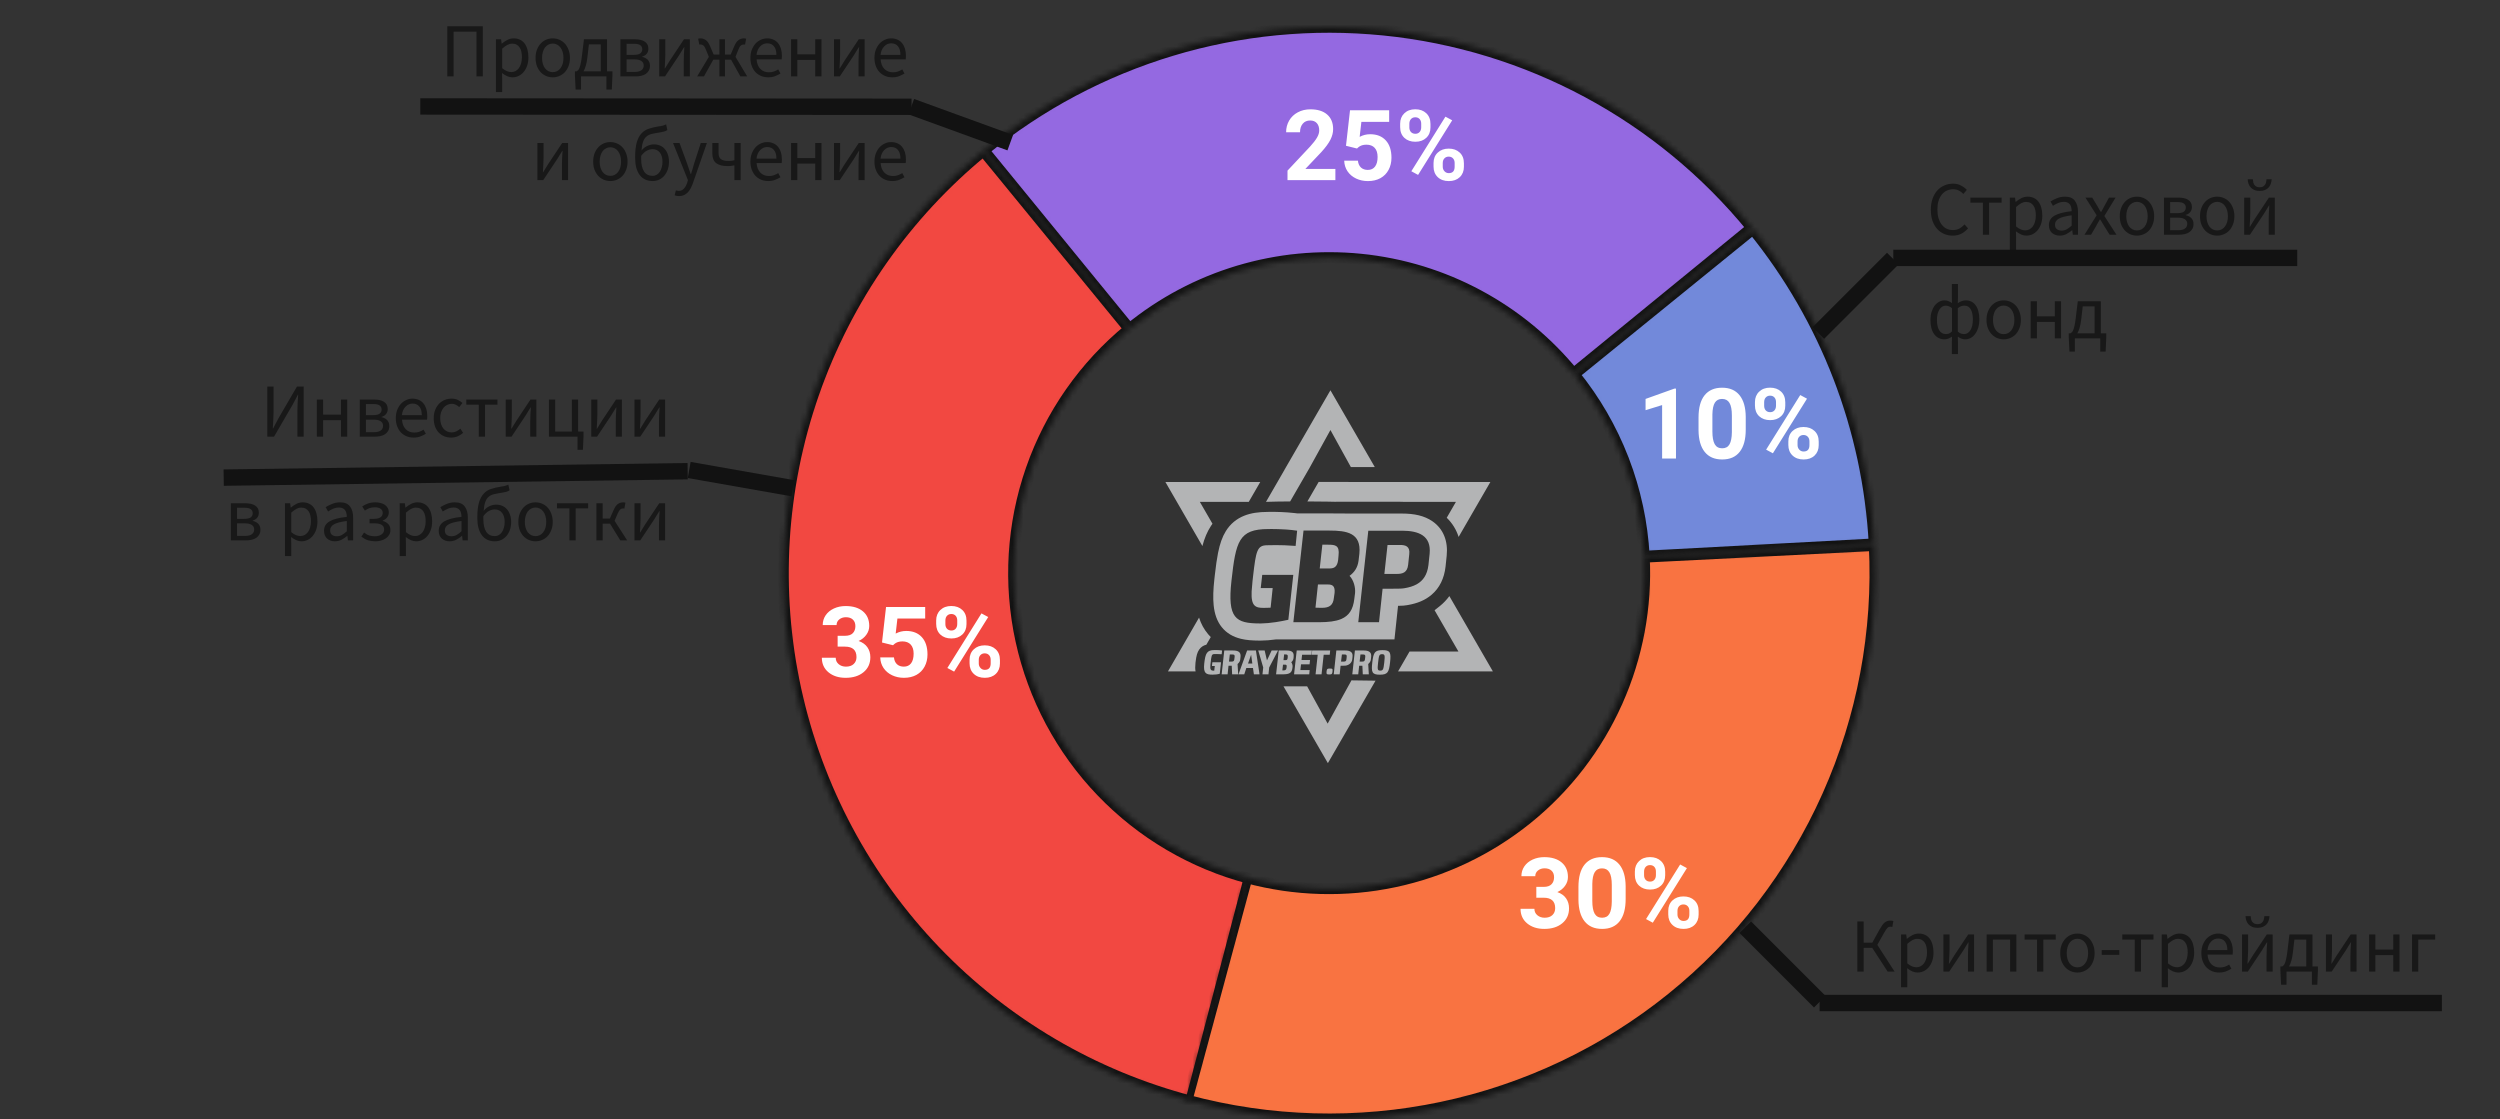 <svg width="458" height="205" viewBox="0 0 458 205" fill="none" xmlns="http://www.w3.org/2000/svg">
<rect x="0" y="0" width="458" height="205" fill="#333333" stroke="none"/>
<path fill-rule="evenodd" clip-rule="evenodd" d="M247.594 124.63C247.646 124.637 247.699 124.642 247.754 124.642C249.735 124.67 251.15 124.69 251.998 124.7L243.267 139.808L235.136 125.736H239.468L243.226 132.567L247.594 124.63ZM253.27 119.104C254.725 119.104 254.856 119.55 254.659 121.357C254.456 123.184 254.214 123.603 252.772 123.603C251.33 123.603 251.206 123.131 251.402 121.357C251.612 119.53 251.855 119.104 253.27 119.104ZM222.497 119.091C222.497 119.091 223.238 119.072 223.886 119.17L223.808 119.857C223.1 119.798 222.55 119.825 222.465 119.825C221.947 119.825 221.927 120.152 221.77 121.586L221.75 121.75C221.645 122.699 221.835 122.863 222.333 122.863H222.451L222.55 122.012H222.025L222.104 121.331H223.69L223.461 123.432C223.035 123.557 222.55 123.596 222.137 123.596C220.957 123.596 220.42 123.38 220.617 121.56C220.826 119.681 221.095 119.091 222.497 119.091ZM243.633 122.476C244.111 122.476 244.17 122.535 244.117 123.007C244.072 123.452 244.013 123.563 243.515 123.563C243.017 123.563 242.984 123.459 243.03 123.007C243.082 122.555 243.135 122.476 243.633 122.476ZM249.837 119.17C250.656 119.17 251.298 119.399 251.2 120.309L251.147 120.8C251.115 121.128 250.951 121.396 250.656 121.645L250.767 123.537H249.66L249.588 121.959H248.998L248.828 123.537H247.74L248.218 119.17H249.837ZM246.423 119.17C247.249 119.17 247.891 119.399 247.786 120.309L247.734 120.8C247.662 121.409 247.157 121.835 246.561 121.933C246.442 121.956 246.337 121.959 245.849 121.959L245.598 121.959L245.427 123.537H244.34L244.818 119.17H246.423ZM243.686 119.17L243.607 119.943H242.499L242.106 123.537H241.012L241.405 119.943H240.311L240.39 119.17H243.686ZM240.338 119.163L240.246 119.949H238.542L238.437 120.918H239.997L239.912 121.71H238.346L238.228 122.758H239.931L239.853 123.537H237.074L237.559 119.163H240.338ZM235.515 119.163C236.367 119.163 237.114 119.262 236.996 120.309L236.97 120.591C236.931 120.912 236.767 121.147 236.557 121.317C236.741 121.553 236.819 121.9 236.8 122.136L236.767 122.398C236.669 123.301 236.144 123.537 235.037 123.537H233.779L234.264 119.163H235.515ZM231.683 119.163L232.108 120.99L232.967 119.163H234.14L232.515 122.28L232.384 123.537H231.283L231.42 122.28L230.51 119.163H231.683ZM230.084 119.17L230.746 123.537H229.711L229.547 122.378H228.328L227.948 123.537H226.893L228.472 119.17H230.084ZM225.904 119.17C226.723 119.17 227.365 119.399 227.267 120.309L227.215 120.8C227.182 121.128 227.018 121.396 226.723 121.645L226.835 123.537H225.727L225.655 121.959H225.065L224.895 123.537H223.807L224.286 119.17H225.904ZM219.666 113.145C220.026 114.278 220.574 115.291 221.333 116.19C221.486 116.372 221.646 116.545 221.812 116.712L221.004 118.11C220.454 118.247 220.024 118.526 219.697 118.991C219.331 119.512 219.168 120.133 219.035 121.245L219.027 121.308L219.01 121.458C218.944 122.071 218.943 122.579 219.03 123.006L213.967 123.006L219.666 113.145ZM265.522 109.203L273.5 123.006L256.12 123.006L258.222 119.367L267.19 119.367L262.815 111.796C263.12 111.566 263.433 111.313 263.777 111.035C264.449 110.492 265.032 109.878 265.522 109.203ZM253.209 119.844L253.191 119.844C252.667 119.844 252.615 120.106 252.471 121.357C252.333 122.588 252.333 122.856 252.851 122.856C253.381 122.856 253.453 122.64 253.598 121.357C253.735 120.08 253.722 119.844 253.191 119.844L253.209 119.844ZM235.469 121.769H235.044L234.926 122.817H235.135C235.469 122.817 235.653 122.706 235.692 122.352L235.719 122.129C235.751 121.828 235.633 121.769 235.469 121.769ZM229.206 119.949L228.636 121.56H229.429L229.206 119.949ZM249.739 119.903H249.234L249.083 121.2L249.601 121.2C249.825 121.198 250.021 121.147 250.06 120.8L250.119 120.316C250.171 119.949 249.948 119.903 249.739 119.903ZM246.338 119.903H245.834L245.683 121.2L246.201 121.2C246.431 121.198 246.627 121.147 246.666 120.8L246.718 120.316C246.764 119.949 246.555 119.903 246.338 119.903ZM225.806 119.903H225.301L225.151 121.2L225.668 121.2C225.892 121.198 226.088 121.147 226.127 120.8L226.186 120.316C226.238 119.949 226.016 119.903 225.806 119.903ZM235.456 119.89H235.253L235.135 120.931H235.561C235.725 120.931 235.863 120.866 235.889 120.571L235.915 120.362C235.961 119.923 235.784 119.89 235.456 119.89ZM237.158 93.993C237.335 94.013 237.51 94.034 237.682 94.057L243.544 94.057C244.288 94.058 245.724 94.066 247.852 94.082H256.814C259.092 94.082 260.945 94.471 262.448 95.517C264.428 96.895 265.306 99.129 265.034 101.808L264.824 103.805C264.583 105.966 263.725 107.716 262.267 108.958C261.09 109.962 259.68 110.526 257.988 110.829L257.755 110.87C257.337 110.942 257 110.974 256.206 110.988L256.12 110.989L255.465 117.132H245.326C243.846 117.129 242.635 117.129 241.694 117.132L241.599 117.132L233.83 117.132C232.785 117.276 231.783 117.358 230.94 117.358L230.781 117.358C229.365 117.352 228.317 117.266 227.345 117.031C225.907 116.684 224.714 116.003 223.823 114.89C222.964 113.817 222.508 112.494 222.342 110.891C222.207 109.583 222.257 108.02 222.477 106.051L222.551 105.402C222.762 103.558 222.926 102.395 223.137 101.334L223.153 101.255C223.479 99.635 223.909 98.376 224.574 97.302C225.388 95.989 226.522 95.038 227.97 94.467C229.181 93.989 230.561 93.788 232.263 93.781L232.309 93.781L232.467 93.778C233.863 93.758 235.524 93.808 237.158 93.993ZM233.062 96.917H232.824C232.524 96.918 232.349 96.923 232.349 96.923C226.938 96.923 226.409 99.185 225.604 106.399C224.832 113.317 226.378 114.199 230.805 114.216L230.94 114.216L231.016 114.216C231.79 114.211 232.722 114.121 233.67 113.981L233.828 113.957C234.535 113.849 235.246 113.713 235.902 113.566L236.024 113.538L236.93 105.318H231.242L230.965 107.731H233.155L232.777 111.326L232.347 111.342C231.844 111.36 231.369 111.37 231.015 111.351C229.67 111.251 229.015 110.61 229.393 107.231L229.405 107.128L229.455 106.5L229.562 105.563C230.097 100.917 230.299 99.91 232.115 99.889L232.225 99.888C232.433 99.885 232.941 99.868 233.665 99.867L233.84 99.867C234.256 99.868 234.734 99.875 235.261 99.893L235.381 99.897C235.952 99.918 236.578 99.952 237.241 100.005L237.358 100.015L237.635 97.225L237.561 97.213C236.994 97.129 236.41 97.068 235.848 97.024L235.661 97.01L235.471 96.997C234.509 96.934 233.638 96.918 233.062 96.917ZM256.814 97.225H250.673L248.835 113.99H252.636L253.29 107.857L254.753 107.856C256.471 107.853 256.87 107.838 257.317 107.756C258.122 107.621 258.871 107.408 259.516 107.054L259.579 107.019L259.592 107.012C260.692 106.381 261.476 105.323 261.69 103.513L261.697 103.458L261.898 101.548L261.909 101.445C262.225 98.12 259.901 97.242 256.905 97.225L256.814 97.225ZM243.557 97.199H238.805L236.943 113.99H241.599L241.724 113.99C243.377 113.983 244.678 113.828 245.665 113.423L245.738 113.392C247.132 112.793 247.884 111.672 248.111 109.726L248.118 109.667L248.244 108.661L248.248 108.621C248.335 107.643 248.007 106.288 247.237 105.494C248.096 104.857 248.715 104.029 248.886 102.73L248.892 102.679L249.024 101.548L249.037 101.43C249.417 97.608 246.706 97.207 243.557 97.199ZM243.311 107.078C244.091 107.078 244.619 107.354 244.494 108.636L244.368 109.516C244.242 110.873 243.537 111.351 242.203 111.351H242.002L240.995 111.326L241.448 107.078H243.311ZM256.487 99.839C257.443 99.839 258.374 100.04 258.173 101.573L257.972 103.458C257.822 104.926 256.908 105.138 255.937 105.142L253.617 105.142L254.196 99.839H256.487ZM245.223 101.749L245.148 102.578C244.997 103.81 244.443 104.137 243.638 104.137H241.775L242.254 99.788H243.285C244.67 99.788 245.425 99.914 245.223 101.749ZM230.876 88.302L228.773 91.944L219.811 91.944L222.126 95.949C222.034 96.074 221.946 96.201 221.86 96.332C221.157 97.407 220.658 98.596 220.28 100.034L213.5 88.302L230.876 88.302ZM247.053 88.296L247.054 88.304H255.527L255.527 88.302L273.035 88.302L267.219 98.366C266.797 97.037 266.067 95.846 265.042 94.855L266.724 91.945L257.377 91.945C257.08 91.931 256.777 91.923 256.467 91.922L256.368 91.922H244.723L244.722 91.931L244.626 91.927C244.181 91.907 243.703 91.898 243.172 91.898C241.877 91.881 240.658 91.869 239.514 91.863L241.574 88.296H247.053ZM243.735 71.5L251.864 85.571H247.481L243.734 78.781L239.905 85.721L236.358 91.862C234.665 91.871 233.19 91.897 231.932 91.939L235.321 86.07L235.315 86.067L243.735 71.5Z" fill="#B3B4B5"/>
<mask id="path-2-inside-1" fill="white">
<path d="M321.138 41.974C334.448 58.369 342.226 78.557 343.357 99.645L301.218 101.905C300.565 89.716 296.069 78.047 288.376 68.57L321.138 41.974Z"/>
</mask>
<path d="M321.138 41.974C334.448 58.369 342.226 78.557 343.357 99.645L301.218 101.905C300.565 89.716 296.069 78.047 288.376 68.57L321.138 41.974Z" fill="#7289DA" stroke="#121212" stroke-width="2" mask="url(#path-2-inside-1)"/>
<mask id="path-3-inside-2" fill="white">
<path d="M180.232 27.559C200.77 10.779 227.133 2.846 253.522 5.503C279.91 8.161 304.161 21.193 320.941 41.732L288.262 68.43C278.563 56.558 264.545 49.026 249.293 47.49C234.04 45.953 218.802 50.539 206.93 60.238L180.232 27.559Z"/>
</mask>
<path d="M180.232 27.559C200.77 10.779 227.133 2.846 253.522 5.503C279.91 8.161 304.161 21.193 320.941 41.732L288.262 68.43C278.563 56.558 264.545 49.026 249.293 47.49C234.04 45.953 218.802 50.539 206.93 60.238L180.232 27.559Z" fill="#9469E1" stroke="#121212" stroke-width="2" mask="url(#path-3-inside-2)"/>
<mask id="path-4-inside-3" fill="white">
<path d="M218.142 201.731C200.303 197.055 184.104 187.536 171.337 174.228C158.57 160.919 149.731 144.339 145.799 126.321C141.867 108.303 142.994 89.548 149.056 72.131C155.118 54.713 165.878 39.311 180.148 27.628L206.881 60.278C198.634 67.031 192.414 75.934 188.91 86.001C185.406 96.069 184.755 106.909 187.028 117.324C189.301 127.739 194.409 137.322 201.789 145.015C209.168 152.707 218.531 158.209 228.843 160.912L218.142 201.731Z"/>
</mask>
<path d="M218.142 201.731C200.303 197.055 184.104 187.536 171.337 174.228C158.57 160.919 149.731 144.339 145.799 126.321C141.867 108.303 142.994 89.548 149.056 72.131C155.118 54.713 165.878 39.311 180.148 27.628L206.881 60.278C198.634 67.031 192.414 75.934 188.91 86.001C185.406 96.069 184.755 106.909 187.028 117.324C189.301 127.739 194.409 137.322 201.789 145.015C209.168 152.707 218.531 158.209 228.843 160.912L218.142 201.731Z" fill="#F24841" stroke="#121212" stroke-width="2" mask="url(#path-4-inside-3)"/>
<mask id="path-5-inside-4" fill="white">
<path d="M343.372 99.936C344.171 115.696 341.229 131.423 334.785 145.828C328.342 160.234 318.581 172.911 306.3 182.821C294.019 192.732 279.567 199.595 264.125 202.85C248.684 206.105 232.691 205.659 217.454 201.549L228.445 160.806C237.252 163.182 246.496 163.44 255.422 161.559C264.347 159.677 272.701 155.71 279.799 149.982C286.898 144.253 292.54 136.926 296.264 128.599C299.989 120.273 301.689 111.183 301.227 102.073L343.372 99.936Z"/>
</mask>
<path d="M343.372 99.936C344.171 115.696 341.229 131.423 334.785 145.828C328.342 160.234 318.581 172.911 306.3 182.821C294.019 192.732 279.567 199.595 264.125 202.85C248.684 206.105 232.691 205.659 217.454 201.549L228.445 160.806C237.252 163.182 246.496 163.44 255.422 161.559C264.347 159.677 272.701 155.71 279.799 149.982C286.898 144.253 292.54 136.926 296.264 128.599C299.989 120.273 301.689 111.183 301.227 102.073L343.372 99.936Z" fill="#F97341" stroke="#121212" stroke-width="2" mask="url(#path-5-inside-4)"/>
<line x1="333.118" y1="61.011" x2="346.761" y2="47.368" stroke="#121212" stroke-width="3"/>
<line x1="126.26" y1="86.098" x2="145.261" y2="89.448" stroke="#121212" stroke-width="3"/>
<line x1="166.948" y1="19.541" x2="185.078" y2="26.14" stroke="#121212" stroke-width="3"/>
<line x1="319.739" y1="169.868" x2="333.382" y2="183.511" stroke="#121212" stroke-width="3"/>
<line x1="346.853" y1="47.25" x2="420.853" y2="47.25" stroke="#121212" stroke-width="3"/>
<path d="M357.732 43.168C357.153 43.168 356.621 43.061 356.136 42.846C355.651 42.631 355.226 42.323 354.862 41.922C354.507 41.511 354.227 41.012 354.022 40.424C353.826 39.827 353.728 39.155 353.728 38.408C353.728 37.671 353.831 37.008 354.036 36.42C354.241 35.832 354.526 35.333 354.89 34.922C355.254 34.511 355.683 34.199 356.178 33.984C356.673 33.76 357.214 33.648 357.802 33.648C358.362 33.648 358.852 33.765 359.272 33.998C359.701 34.222 360.051 34.483 360.322 34.782L359.692 35.538C359.449 35.277 359.174 35.067 358.866 34.908C358.558 34.749 358.208 34.67 357.816 34.67C357.377 34.67 356.981 34.759 356.626 34.936C356.271 35.104 355.968 35.351 355.716 35.678C355.464 35.995 355.268 36.383 355.128 36.84C354.997 37.297 354.932 37.811 354.932 38.38C354.932 38.959 354.997 39.481 355.128 39.948C355.268 40.405 355.459 40.797 355.702 41.124C355.945 41.451 356.239 41.703 356.584 41.88C356.939 42.057 357.335 42.146 357.774 42.146C358.222 42.146 358.614 42.057 358.95 41.88C359.286 41.693 359.603 41.437 359.902 41.11L360.546 41.838C360.182 42.258 359.771 42.585 359.314 42.818C358.857 43.051 358.329 43.168 357.732 43.168ZM363.261 43V37.134H360.979V36.196H366.691V37.134H364.409V43H363.261ZM368.203 45.87V36.196H369.155L369.253 36.98H369.295C369.603 36.719 369.939 36.495 370.303 36.308C370.676 36.121 371.063 36.028 371.465 36.028C371.903 36.028 372.291 36.112 372.627 36.28C372.963 36.439 373.243 36.672 373.467 36.98C373.691 37.279 373.859 37.643 373.971 38.072C374.092 38.492 374.153 38.968 374.153 39.5C374.153 40.079 374.073 40.597 373.915 41.054C373.756 41.502 373.541 41.885 373.271 42.202C373 42.519 372.687 42.762 372.333 42.93C371.978 43.089 371.605 43.168 371.213 43.168C370.895 43.168 370.578 43.098 370.261 42.958C369.953 42.818 369.64 42.627 369.323 42.384L369.351 43.574V45.87H368.203ZM371.017 42.202C371.297 42.202 371.553 42.141 371.787 42.02C372.029 41.889 372.235 41.712 372.403 41.488C372.58 41.255 372.715 40.97 372.809 40.634C372.911 40.298 372.963 39.92 372.963 39.5C372.963 39.127 372.93 38.786 372.865 38.478C372.799 38.17 372.692 37.909 372.543 37.694C372.403 37.47 372.216 37.297 371.983 37.176C371.759 37.055 371.488 36.994 371.171 36.994C370.881 36.994 370.587 37.073 370.289 37.232C369.999 37.391 369.687 37.619 369.351 37.918V41.488C369.659 41.749 369.957 41.936 370.247 42.048C370.536 42.151 370.793 42.202 371.017 42.202ZM377.345 43.168C376.776 43.168 376.3 43 375.917 42.664C375.544 42.328 375.357 41.852 375.357 41.236C375.357 40.489 375.688 39.92 376.351 39.528C377.014 39.127 378.073 38.847 379.529 38.688C379.529 38.473 379.506 38.263 379.459 38.058C379.422 37.853 379.352 37.671 379.249 37.512C379.146 37.353 379.002 37.227 378.815 37.134C378.638 37.031 378.409 36.98 378.129 36.98C377.737 36.98 377.368 37.055 377.023 37.204C376.678 37.353 376.37 37.521 376.099 37.708L375.651 36.91C375.968 36.705 376.356 36.509 376.813 36.322C377.27 36.126 377.774 36.028 378.325 36.028C379.156 36.028 379.758 36.285 380.131 36.798C380.504 37.302 380.691 37.979 380.691 38.828V43H379.739L379.641 42.188H379.599C379.272 42.459 378.922 42.692 378.549 42.888C378.176 43.075 377.774 43.168 377.345 43.168ZM377.681 42.244C378.008 42.244 378.316 42.169 378.605 42.02C378.894 41.861 379.202 41.633 379.529 41.334V39.444C378.96 39.519 378.479 39.607 378.087 39.71C377.704 39.813 377.392 39.934 377.149 40.074C376.916 40.214 376.743 40.377 376.631 40.564C376.528 40.741 376.477 40.937 376.477 41.152C376.477 41.544 376.594 41.824 376.827 41.992C377.06 42.16 377.345 42.244 377.681 42.244ZM381.88 43L384.106 39.444L382.048 36.196H383.294L384.204 37.694C384.306 37.881 384.414 38.072 384.526 38.268C384.638 38.455 384.754 38.641 384.876 38.828H384.932C385.034 38.641 385.137 38.455 385.24 38.268C385.342 38.072 385.445 37.881 385.548 37.694L386.374 36.196H387.578L385.52 39.57L387.732 43H386.486L385.492 41.418C385.37 41.213 385.249 41.007 385.128 40.802C385.006 40.597 384.88 40.396 384.75 40.2H384.694C384.572 40.396 384.456 40.597 384.344 40.802C384.232 40.998 384.12 41.203 384.008 41.418L383.084 43H381.88ZM391.493 43.168C391.073 43.168 390.672 43.089 390.289 42.93C389.916 42.771 389.585 42.543 389.295 42.244C389.006 41.936 388.773 41.563 388.595 41.124C388.427 40.676 388.343 40.172 388.343 39.612C388.343 39.043 388.427 38.539 388.595 38.1C388.773 37.652 389.006 37.274 389.295 36.966C389.585 36.658 389.916 36.425 390.289 36.266C390.672 36.107 391.073 36.028 391.493 36.028C391.913 36.028 392.31 36.107 392.683 36.266C393.066 36.425 393.402 36.658 393.691 36.966C393.981 37.274 394.209 37.652 394.377 38.1C394.555 38.539 394.643 39.043 394.643 39.612C394.643 40.172 394.555 40.676 394.377 41.124C394.209 41.563 393.981 41.936 393.691 42.244C393.402 42.543 393.066 42.771 392.683 42.93C392.31 43.089 391.913 43.168 391.493 43.168ZM391.493 42.216C391.783 42.216 392.049 42.155 392.291 42.034C392.534 41.903 392.739 41.726 392.907 41.502C393.085 41.269 393.22 40.993 393.313 40.676C393.407 40.359 393.453 40.004 393.453 39.612C393.453 39.22 393.407 38.865 393.313 38.548C393.22 38.221 393.085 37.941 392.907 37.708C392.739 37.475 392.534 37.297 392.291 37.176C392.049 37.045 391.783 36.98 391.493 36.98C391.204 36.98 390.938 37.045 390.695 37.176C390.453 37.297 390.243 37.475 390.065 37.708C389.897 37.941 389.767 38.221 389.673 38.548C389.58 38.865 389.533 39.22 389.533 39.612C389.533 40.004 389.58 40.359 389.673 40.676C389.767 40.993 389.897 41.269 390.065 41.502C390.243 41.726 390.453 41.903 390.695 42.034C390.938 42.155 391.204 42.216 391.493 42.216ZM396.435 43V36.196H399.053C399.426 36.196 399.767 36.229 400.075 36.294C400.383 36.359 400.644 36.462 400.859 36.602C401.083 36.733 401.256 36.91 401.377 37.134C401.498 37.349 401.559 37.61 401.559 37.918C401.559 38.301 401.456 38.613 401.251 38.856C401.055 39.099 400.78 39.271 400.425 39.374V39.416C400.621 39.463 400.803 39.528 400.971 39.612C401.148 39.696 401.302 39.803 401.433 39.934C401.564 40.065 401.666 40.223 401.741 40.41C401.816 40.597 401.853 40.811 401.853 41.054C401.853 41.39 401.783 41.679 401.643 41.922C401.512 42.165 401.326 42.37 401.083 42.538C400.85 42.697 400.57 42.813 400.243 42.888C399.916 42.963 399.557 43 399.165 43H396.435ZM397.569 39.052H398.857C399.426 39.052 399.832 38.963 400.075 38.786C400.318 38.599 400.439 38.347 400.439 38.03C400.439 37.713 400.322 37.465 400.089 37.288C399.856 37.111 399.473 37.022 398.941 37.022H397.569V39.052ZM397.569 42.174H399.039C399.599 42.174 400.014 42.071 400.285 41.866C400.565 41.661 400.705 41.367 400.705 40.984C400.705 40.639 400.56 40.368 400.271 40.172C399.982 39.976 399.548 39.878 398.969 39.878H397.569V42.174ZM406.19 43.168C405.77 43.168 405.369 43.089 404.986 42.93C404.613 42.771 404.282 42.543 403.992 42.244C403.703 41.936 403.47 41.563 403.292 41.124C403.124 40.676 403.04 40.172 403.04 39.612C403.04 39.043 403.124 38.539 403.292 38.1C403.47 37.652 403.703 37.274 403.992 36.966C404.282 36.658 404.613 36.425 404.986 36.266C405.369 36.107 405.77 36.028 406.19 36.028C406.61 36.028 407.007 36.107 407.38 36.266C407.763 36.425 408.099 36.658 408.388 36.966C408.678 37.274 408.906 37.652 409.074 38.1C409.252 38.539 409.34 39.043 409.34 39.612C409.34 40.172 409.252 40.676 409.074 41.124C408.906 41.563 408.678 41.936 408.388 42.244C408.099 42.543 407.763 42.771 407.38 42.93C407.007 43.089 406.61 43.168 406.19 43.168ZM406.19 42.216C406.48 42.216 406.746 42.155 406.988 42.034C407.231 41.903 407.436 41.726 407.604 41.502C407.782 41.269 407.917 40.993 408.01 40.676C408.104 40.359 408.15 40.004 408.15 39.612C408.15 39.22 408.104 38.865 408.01 38.548C407.917 38.221 407.782 37.941 407.604 37.708C407.436 37.475 407.231 37.297 406.988 37.176C406.746 37.045 406.48 36.98 406.19 36.98C405.901 36.98 405.635 37.045 405.392 37.176C405.15 37.297 404.94 37.475 404.762 37.708C404.594 37.941 404.464 38.221 404.37 38.548C404.277 38.865 404.23 39.22 404.23 39.612C404.23 40.004 404.277 40.359 404.37 40.676C404.464 40.993 404.594 41.269 404.762 41.502C404.94 41.726 405.15 41.903 405.392 42.034C405.635 42.155 405.901 42.216 406.19 42.216ZM411.132 43V36.196H412.252V39.024C412.252 39.388 412.238 39.789 412.21 40.228C412.192 40.657 412.168 41.091 412.14 41.53H412.196C412.327 41.315 412.476 41.073 412.644 40.802C412.822 40.531 412.971 40.289 413.092 40.074L415.668 36.196H416.746V43H415.626V40.172C415.626 39.808 415.636 39.411 415.654 38.982C415.682 38.543 415.71 38.1 415.738 37.652H415.682C415.552 37.867 415.398 38.114 415.22 38.394C415.052 38.665 414.908 38.903 414.786 39.108L412.196 43H411.132ZM413.974 34.978C413.582 34.978 413.251 34.917 412.98 34.796C412.71 34.675 412.486 34.516 412.308 34.32C412.131 34.115 412 33.886 411.916 33.634C411.832 33.373 411.786 33.107 411.776 32.836H412.728C412.738 33.032 412.761 33.223 412.798 33.41C412.845 33.587 412.915 33.741 413.008 33.872C413.111 34.003 413.237 34.11 413.386 34.194C413.545 34.269 413.741 34.306 413.974 34.306C414.208 34.306 414.399 34.269 414.548 34.194C414.707 34.11 414.833 34.003 414.926 33.872C415.029 33.741 415.099 33.587 415.136 33.41C415.183 33.223 415.211 33.032 415.22 32.836H416.172C416.154 33.107 416.102 33.373 416.018 33.634C415.944 33.886 415.818 34.115 415.64 34.32C415.463 34.516 415.239 34.675 414.968 34.796C414.698 34.917 414.366 34.978 413.974 34.978ZM357.578 64.87V62.686L357.606 61.664C357.419 61.804 357.209 61.921 356.976 62.014C356.752 62.117 356.505 62.168 356.234 62.168C355.45 62.168 354.825 61.86 354.358 61.244C353.891 60.628 353.658 59.751 353.658 58.612C353.658 58.061 353.728 57.567 353.868 57.128C354.008 56.68 354.195 56.302 354.428 55.994C354.671 55.686 354.946 55.448 355.254 55.28C355.562 55.112 355.889 55.028 356.234 55.028C356.505 55.028 356.747 55.075 356.962 55.168C357.186 55.261 357.401 55.378 357.606 55.518L357.578 54.51V52.032H358.698V54.51L358.67 55.546C358.885 55.387 359.118 55.261 359.37 55.168C359.631 55.075 359.888 55.028 360.14 55.028C360.541 55.028 360.896 55.112 361.204 55.28C361.512 55.439 361.769 55.672 361.974 55.98C362.189 56.279 362.347 56.643 362.45 57.072C362.562 57.492 362.618 57.968 362.618 58.5C362.618 59.079 362.548 59.597 362.408 60.054C362.268 60.502 362.077 60.885 361.834 61.202C361.601 61.519 361.325 61.762 361.008 61.93C360.691 62.089 360.359 62.168 360.014 62.168C359.799 62.168 359.575 62.126 359.342 62.042C359.118 61.958 358.894 61.837 358.67 61.678L358.698 62.686V64.87H357.578ZM356.486 61.202C356.691 61.202 356.883 61.169 357.06 61.104C357.237 61.029 357.419 60.899 357.606 60.712V56.456C357.419 56.288 357.223 56.171 357.018 56.106C356.822 56.031 356.626 55.994 356.43 55.994C356.206 55.994 355.996 56.059 355.8 56.19C355.613 56.311 355.445 56.489 355.296 56.722C355.156 56.946 355.044 57.217 354.96 57.534C354.885 57.851 354.848 58.206 354.848 58.598C354.848 59.419 354.988 60.059 355.268 60.516C355.557 60.973 355.963 61.202 356.486 61.202ZM359.818 61.202C360.294 61.202 360.681 60.964 360.98 60.488C361.279 60.012 361.428 59.349 361.428 58.5C361.428 58.127 361.395 57.786 361.33 57.478C361.274 57.17 361.181 56.909 361.05 56.694C360.929 56.47 360.77 56.297 360.574 56.176C360.378 56.055 360.14 55.994 359.86 55.994C359.673 55.994 359.482 56.027 359.286 56.092C359.09 56.157 358.885 56.283 358.67 56.47V60.74C358.875 60.927 359.076 61.053 359.272 61.118C359.477 61.174 359.659 61.202 359.818 61.202ZM367.075 62.168C366.655 62.168 366.254 62.089 365.871 61.93C365.498 61.771 365.167 61.543 364.877 61.244C364.588 60.936 364.355 60.563 364.177 60.124C364.009 59.676 363.925 59.172 363.925 58.612C363.925 58.043 364.009 57.539 364.177 57.1C364.355 56.652 364.588 56.274 364.877 55.966C365.167 55.658 365.498 55.425 365.871 55.266C366.254 55.107 366.655 55.028 367.075 55.028C367.495 55.028 367.892 55.107 368.265 55.266C368.648 55.425 368.984 55.658 369.273 55.966C369.563 56.274 369.791 56.652 369.959 57.1C370.137 57.539 370.225 58.043 370.225 58.612C370.225 59.172 370.137 59.676 369.959 60.124C369.791 60.563 369.563 60.936 369.273 61.244C368.984 61.543 368.648 61.771 368.265 61.93C367.892 62.089 367.495 62.168 367.075 62.168ZM367.075 61.216C367.365 61.216 367.631 61.155 367.873 61.034C368.116 60.903 368.321 60.726 368.489 60.502C368.667 60.269 368.802 59.993 368.895 59.676C368.989 59.359 369.035 59.004 369.035 58.612C369.035 58.22 368.989 57.865 368.895 57.548C368.802 57.221 368.667 56.941 368.489 56.708C368.321 56.475 368.116 56.297 367.873 56.176C367.631 56.045 367.365 55.98 367.075 55.98C366.786 55.98 366.52 56.045 366.277 56.176C366.035 56.297 365.825 56.475 365.647 56.708C365.479 56.941 365.349 57.221 365.255 57.548C365.162 57.865 365.115 58.22 365.115 58.612C365.115 59.004 365.162 59.359 365.255 59.676C365.349 59.993 365.479 60.269 365.647 60.502C365.825 60.726 366.035 60.903 366.277 61.034C366.52 61.155 366.786 61.216 367.075 61.216ZM372.017 62V55.196H373.165V57.954H376.441V55.196H377.589V62H376.441V58.976H373.165V62H372.017ZM380.116 62V64.408H379.122L378.996 61.79V61.062H379.332C379.426 61.006 379.514 60.931 379.598 60.838C379.692 60.735 379.776 60.581 379.85 60.376C379.925 60.171 380 59.895 380.074 59.55C380.149 59.205 380.219 58.757 380.284 58.206L380.648 55.196H384.876V61.062H385.87V61.79L385.758 64.408H384.764V62H380.116ZM381.292 58.43C381.218 59.102 381.115 59.648 380.984 60.068C380.863 60.488 380.723 60.819 380.564 61.062H383.728V56.134H381.558L381.292 58.43Z" fill="#121212" fill-opacity="0.8"/>
<path d="M48.969 80V70.816H50.117V75.562C50.117 76.047 50.098 76.542 50.061 77.046C50.033 77.541 50.005 78.021 49.977 78.488H50.033L51.027 76.612L54.401 70.816H55.633V80H54.485V75.198C54.485 74.713 54.499 74.232 54.527 73.756C54.564 73.271 54.597 72.795 54.625 72.328H54.569L53.575 74.204L50.201 80H48.969ZM58.044 80V73.196H59.193V75.954H62.468V73.196H63.617V80H62.468V76.976H59.193V80H58.044ZM65.906 80V73.196H68.524C68.897 73.196 69.238 73.229 69.546 73.294C69.854 73.359 70.115 73.462 70.33 73.602C70.554 73.733 70.727 73.91 70.848 74.134C70.969 74.349 71.03 74.61 71.03 74.918C71.03 75.301 70.927 75.613 70.722 75.856C70.526 76.099 70.251 76.271 69.896 76.374V76.416C70.092 76.463 70.274 76.528 70.442 76.612C70.619 76.696 70.773 76.803 70.904 76.934C71.034 77.065 71.137 77.223 71.212 77.41C71.287 77.597 71.324 77.811 71.324 78.054C71.324 78.39 71.254 78.679 71.114 78.922C70.983 79.165 70.796 79.37 70.554 79.538C70.32 79.697 70.04 79.813 69.714 79.888C69.387 79.963 69.028 80 68.636 80H65.906ZM67.04 76.052H68.328C68.897 76.052 69.303 75.963 69.546 75.786C69.788 75.599 69.91 75.347 69.91 75.03C69.91 74.713 69.793 74.465 69.56 74.288C69.326 74.111 68.944 74.022 68.412 74.022H67.04V76.052ZM67.04 79.174H68.51C69.07 79.174 69.485 79.071 69.756 78.866C70.036 78.661 70.176 78.367 70.176 77.984C70.176 77.639 70.031 77.368 69.742 77.172C69.453 76.976 69.019 76.878 68.44 76.878H67.04V79.174ZM75.773 80.168C75.316 80.168 74.886 80.089 74.485 79.93C74.093 79.762 73.748 79.529 73.449 79.23C73.16 78.922 72.931 78.549 72.763 78.11C72.595 77.671 72.511 77.172 72.511 76.612C72.511 76.052 72.595 75.553 72.763 75.114C72.941 74.666 73.169 74.288 73.449 73.98C73.739 73.672 74.065 73.439 74.429 73.28C74.793 73.112 75.171 73.028 75.563 73.028C75.993 73.028 76.375 73.103 76.711 73.252C77.056 73.401 77.341 73.616 77.565 73.896C77.799 74.176 77.976 74.512 78.097 74.904C78.219 75.296 78.279 75.735 78.279 76.22C78.279 76.341 78.275 76.463 78.265 76.584C78.265 76.696 78.256 76.794 78.237 76.878H73.645C73.692 77.606 73.916 78.185 74.317 78.614C74.728 79.034 75.26 79.244 75.913 79.244C76.24 79.244 76.538 79.197 76.809 79.104C77.089 79.001 77.355 78.871 77.607 78.712L78.013 79.468C77.715 79.655 77.383 79.818 77.019 79.958C76.655 80.098 76.24 80.168 75.773 80.168ZM73.631 76.052H77.271C77.271 75.361 77.122 74.839 76.823 74.484C76.534 74.12 76.123 73.938 75.591 73.938C75.349 73.938 75.115 73.985 74.891 74.078C74.677 74.171 74.481 74.311 74.303 74.498C74.126 74.675 73.977 74.895 73.855 75.156C73.743 75.417 73.668 75.716 73.631 76.052ZM82.648 80.168C82.201 80.168 81.781 80.089 81.388 79.93C80.996 79.771 80.656 79.543 80.367 79.244C80.087 78.936 79.862 78.563 79.695 78.124C79.536 77.676 79.457 77.172 79.457 76.612C79.457 76.043 79.545 75.539 79.722 75.1C79.9 74.652 80.138 74.274 80.436 73.966C80.735 73.658 81.081 73.425 81.472 73.266C81.874 73.107 82.294 73.028 82.733 73.028C83.18 73.028 83.563 73.107 83.88 73.266C84.198 73.425 84.478 73.611 84.721 73.826L84.132 74.582C83.936 74.405 83.727 74.26 83.502 74.148C83.288 74.036 83.045 73.98 82.775 73.98C82.466 73.98 82.182 74.045 81.921 74.176C81.659 74.297 81.435 74.475 81.249 74.708C81.062 74.941 80.912 75.221 80.8 75.548C80.698 75.865 80.647 76.22 80.647 76.612C80.647 77.004 80.698 77.359 80.8 77.676C80.903 77.993 81.043 78.269 81.221 78.502C81.407 78.726 81.631 78.903 81.892 79.034C82.154 79.155 82.439 79.216 82.746 79.216C83.064 79.216 83.353 79.151 83.615 79.02C83.885 78.88 84.128 78.717 84.343 78.53L84.847 79.3C84.538 79.571 84.198 79.785 83.825 79.944C83.451 80.093 83.059 80.168 82.648 80.168ZM87.707 80V74.134H85.424V73.196H91.136V74.134H88.855V80H87.707ZM92.648 80V73.196H93.768V76.024C93.768 76.388 93.754 76.789 93.726 77.228C93.707 77.657 93.684 78.091 93.656 78.53H93.712C93.843 78.315 93.992 78.073 94.16 77.802C94.337 77.531 94.487 77.289 94.608 77.074L97.184 73.196H98.262V80H97.142V77.172C97.142 76.808 97.151 76.411 97.17 75.982C97.198 75.543 97.226 75.1 97.254 74.652H97.198C97.067 74.867 96.913 75.114 96.736 75.394C96.568 75.665 96.423 75.903 96.302 76.108L93.712 80H92.648ZM100.564 80V73.196H101.712V79.062H104.764V73.196H105.912V79.062H106.906V79.79L106.794 82.408H105.8V80H100.564ZM108.316 80V73.196H109.436V76.024C109.436 76.388 109.422 76.789 109.394 77.228C109.375 77.657 109.352 78.091 109.324 78.53H109.38C109.511 78.315 109.66 78.073 109.828 77.802C110.005 77.531 110.155 77.289 110.276 77.074L112.852 73.196H113.93V80H112.81V77.172C112.81 76.808 112.819 76.411 112.838 75.982C112.866 75.543 112.894 75.1 112.922 74.652H112.866C112.735 74.867 112.581 75.114 112.404 75.394C112.236 75.665 112.091 75.903 111.97 76.108L109.38 80H108.316ZM116.232 80V73.196H117.352V76.024C117.352 76.388 117.338 76.789 117.31 77.228C117.291 77.657 117.268 78.091 117.24 78.53H117.296C117.427 78.315 117.576 78.073 117.744 77.802C117.921 77.531 118.071 77.289 118.192 77.074L120.768 73.196H121.846V80H120.726V77.172C120.726 76.808 120.735 76.411 120.754 75.982C120.782 75.543 120.81 75.1 120.838 74.652H120.782C120.651 74.867 120.497 75.114 120.32 75.394C120.152 75.665 120.007 75.903 119.886 76.108L117.296 80H116.232ZM42.294 99V92.196H44.913C45.286 92.196 45.627 92.229 45.934 92.294C46.242 92.359 46.504 92.462 46.718 92.602C46.943 92.733 47.115 92.91 47.236 93.134C47.358 93.349 47.419 93.61 47.419 93.918C47.419 94.301 47.316 94.613 47.111 94.856C46.914 95.099 46.639 95.271 46.285 95.374V95.416C46.48 95.463 46.663 95.528 46.831 95.612C47.008 95.696 47.162 95.803 47.292 95.934C47.423 96.065 47.526 96.223 47.6 96.41C47.675 96.597 47.712 96.811 47.712 97.054C47.712 97.39 47.642 97.679 47.502 97.922C47.372 98.165 47.185 98.37 46.943 98.538C46.709 98.697 46.429 98.813 46.102 98.888C45.776 98.963 45.416 99 45.025 99H42.294ZM43.428 95.052H44.717C45.286 95.052 45.692 94.963 45.934 94.786C46.177 94.599 46.298 94.347 46.298 94.03C46.298 93.713 46.182 93.465 45.949 93.288C45.715 93.111 45.333 93.022 44.8 93.022H43.428V95.052ZM43.428 98.174H44.898C45.459 98.174 45.874 98.071 46.145 97.866C46.425 97.661 46.565 97.367 46.565 96.984C46.565 96.639 46.42 96.368 46.13 96.172C45.841 95.976 45.407 95.878 44.828 95.878H43.428V98.174ZM52.207 101.87V92.196H53.159L53.257 92.98H53.299C53.607 92.719 53.943 92.495 54.307 92.308C54.68 92.121 55.067 92.028 55.469 92.028C55.907 92.028 56.295 92.112 56.631 92.28C56.967 92.439 57.247 92.672 57.471 92.98C57.695 93.279 57.863 93.643 57.975 94.072C58.096 94.492 58.157 94.968 58.157 95.5C58.157 96.079 58.077 96.597 57.919 97.054C57.76 97.502 57.545 97.885 57.275 98.202C57.004 98.519 56.691 98.762 56.337 98.93C55.982 99.089 55.609 99.168 55.217 99.168C54.899 99.168 54.582 99.098 54.265 98.958C53.957 98.818 53.644 98.627 53.327 98.384L53.355 99.574V101.87H52.207ZM55.021 98.202C55.301 98.202 55.557 98.141 55.791 98.02C56.033 97.889 56.239 97.712 56.407 97.488C56.584 97.255 56.719 96.97 56.813 96.634C56.915 96.298 56.967 95.92 56.967 95.5C56.967 95.127 56.934 94.786 56.869 94.478C56.803 94.17 56.696 93.909 56.547 93.694C56.407 93.47 56.22 93.297 55.987 93.176C55.763 93.055 55.492 92.994 55.175 92.994C54.885 92.994 54.591 93.073 54.293 93.232C54.003 93.391 53.691 93.619 53.355 93.918V97.488C53.663 97.749 53.961 97.936 54.251 98.048C54.54 98.151 54.797 98.202 55.021 98.202ZM61.349 99.168C60.779 99.168 60.303 99 59.921 98.664C59.547 98.328 59.361 97.852 59.361 97.236C59.361 96.489 59.692 95.92 60.355 95.528C61.017 95.127 62.077 94.847 63.533 94.688C63.533 94.473 63.51 94.263 63.463 94.058C63.425 93.853 63.355 93.671 63.253 93.512C63.15 93.353 63.005 93.227 62.819 93.134C62.642 93.031 62.413 92.98 62.133 92.98C61.741 92.98 61.372 93.055 61.027 93.204C60.681 93.353 60.373 93.521 60.103 93.708L59.655 92.91C59.972 92.705 60.359 92.509 60.817 92.322C61.274 92.126 61.778 92.028 62.329 92.028C63.16 92.028 63.761 92.285 64.135 92.798C64.508 93.302 64.695 93.979 64.695 94.828V99H63.743L63.645 98.188H63.603C63.276 98.459 62.926 98.692 62.553 98.888C62.179 99.075 61.778 99.168 61.349 99.168ZM61.685 98.244C62.011 98.244 62.319 98.169 62.609 98.02C62.898 97.861 63.206 97.633 63.533 97.334V95.444C62.964 95.519 62.483 95.607 62.091 95.71C61.708 95.813 61.395 95.934 61.153 96.074C60.919 96.214 60.747 96.377 60.635 96.564C60.532 96.741 60.481 96.937 60.481 97.152C60.481 97.544 60.597 97.824 60.831 97.992C61.064 98.16 61.349 98.244 61.685 98.244ZM68.781 99.168C68.305 99.168 67.858 99.107 67.438 98.986C67.017 98.855 66.607 98.627 66.206 98.3L66.695 97.558C67.013 97.819 67.335 98.001 67.662 98.104C67.998 98.197 68.338 98.244 68.683 98.244C68.917 98.244 69.136 98.216 69.341 98.16C69.547 98.104 69.724 98.025 69.874 97.922C70.032 97.819 70.153 97.693 70.237 97.544C70.331 97.385 70.377 97.213 70.377 97.026C70.377 96.634 70.228 96.345 69.93 96.158C69.631 95.971 69.201 95.878 68.641 95.878H67.704V95.052H68.474C69.024 95.052 69.435 94.959 69.706 94.772C69.976 94.576 70.112 94.31 70.112 93.974C70.112 93.629 69.981 93.372 69.719 93.204C69.458 93.027 69.118 92.938 68.698 92.938C68.305 92.938 67.965 92.989 67.675 93.092C67.395 93.195 67.12 93.344 66.85 93.54L66.359 92.784C66.686 92.551 67.041 92.369 67.424 92.238C67.816 92.098 68.259 92.028 68.754 92.028C69.09 92.028 69.407 92.065 69.706 92.14C70.004 92.215 70.266 92.327 70.49 92.476C70.713 92.625 70.891 92.817 71.022 93.05C71.162 93.283 71.231 93.554 71.231 93.862C71.231 94.189 71.133 94.487 70.938 94.758C70.742 95.029 70.466 95.234 70.112 95.374V95.43C70.504 95.533 70.835 95.719 71.106 95.99C71.385 96.251 71.525 96.629 71.525 97.124C71.525 97.441 71.451 97.726 71.302 97.978C71.152 98.23 70.951 98.445 70.7 98.622C70.448 98.799 70.153 98.935 69.817 99.028C69.491 99.121 69.145 99.168 68.781 99.168ZM73.22 101.87V92.196H74.172L74.27 92.98H74.312C74.62 92.719 74.956 92.495 75.32 92.308C75.694 92.121 76.081 92.028 76.482 92.028C76.921 92.028 77.308 92.112 77.644 92.28C77.98 92.439 78.26 92.672 78.484 92.98C78.708 93.279 78.876 93.643 78.988 94.072C79.11 94.492 79.17 94.968 79.17 95.5C79.17 96.079 79.091 96.597 78.932 97.054C78.774 97.502 78.559 97.885 78.288 98.202C78.018 98.519 77.705 98.762 77.35 98.93C76.996 99.089 76.622 99.168 76.23 99.168C75.913 99.168 75.596 99.098 75.278 98.958C74.97 98.818 74.658 98.627 74.34 98.384L74.368 99.574V101.87H73.22ZM76.034 98.202C76.314 98.202 76.571 98.141 76.804 98.02C77.047 97.889 77.252 97.712 77.42 97.488C77.598 97.255 77.733 96.97 77.826 96.634C77.929 96.298 77.98 95.92 77.98 95.5C77.98 95.127 77.948 94.786 77.882 94.478C77.817 94.17 77.71 93.909 77.56 93.694C77.42 93.47 77.234 93.297 77 93.176C76.776 93.055 76.506 92.994 76.188 92.994C75.899 92.994 75.605 93.073 75.306 93.232C75.017 93.391 74.704 93.619 74.368 93.918V97.488C74.676 97.749 74.975 97.936 75.264 98.048C75.554 98.151 75.81 98.202 76.034 98.202ZM82.362 99.168C81.793 99.168 81.317 99 80.934 98.664C80.561 98.328 80.374 97.852 80.374 97.236C80.374 96.489 80.706 95.92 81.368 95.528C82.031 95.127 83.091 94.847 84.546 94.688C84.546 94.473 84.523 94.263 84.477 94.058C84.439 93.853 84.369 93.671 84.266 93.512C84.164 93.353 84.019 93.227 83.832 93.134C83.655 93.031 83.427 92.98 83.147 92.98C82.754 92.98 82.386 93.055 82.04 93.204C81.695 93.353 81.387 93.521 81.117 93.708L80.668 92.91C80.986 92.705 81.373 92.509 81.831 92.322C82.288 92.126 82.792 92.028 83.343 92.028C84.173 92.028 84.775 92.285 85.148 92.798C85.522 93.302 85.709 93.979 85.709 94.828V99H84.757L84.659 98.188H84.617C84.29 98.459 83.94 98.692 83.567 98.888C83.193 99.075 82.792 99.168 82.362 99.168ZM82.698 98.244C83.025 98.244 83.333 98.169 83.623 98.02C83.912 97.861 84.22 97.633 84.546 97.334V95.444C83.977 95.519 83.496 95.607 83.105 95.71C82.722 95.813 82.409 95.934 82.166 96.074C81.933 96.214 81.76 96.377 81.648 96.564C81.546 96.741 81.495 96.937 81.495 97.152C81.495 97.544 81.611 97.824 81.844 97.992C82.078 98.16 82.362 98.244 82.698 98.244ZM90.649 99.168C89.632 99.168 88.843 98.799 88.283 98.062C87.723 97.315 87.443 96.251 87.443 94.87C87.443 93.722 87.541 92.798 87.737 92.098C87.942 91.398 88.232 90.847 88.605 90.446C88.978 90.035 89.427 89.746 89.949 89.578C90.481 89.401 91.069 89.261 91.713 89.158C91.9 89.13 92.058 89.107 92.189 89.088C92.32 89.06 92.436 89.032 92.539 89.004C92.651 88.976 92.749 88.943 92.833 88.906C92.927 88.869 93.025 88.827 93.127 88.78L93.351 89.83C93.165 89.951 92.954 90.045 92.721 90.11C92.497 90.166 92.24 90.217 91.951 90.264C91.4 90.348 90.924 90.437 90.523 90.53C90.131 90.623 89.8 90.782 89.529 91.006C89.268 91.221 89.062 91.529 88.913 91.93C88.764 92.331 88.661 92.882 88.605 93.582C88.904 93.209 89.254 92.929 89.655 92.742C90.066 92.546 90.486 92.448 90.915 92.448C91.317 92.448 91.685 92.523 92.021 92.672C92.357 92.812 92.642 93.022 92.875 93.302C93.118 93.573 93.305 93.904 93.435 94.296C93.575 94.688 93.645 95.131 93.645 95.626C93.645 96.167 93.566 96.657 93.407 97.096C93.249 97.535 93.034 97.908 92.763 98.216C92.493 98.524 92.175 98.762 91.811 98.93C91.447 99.089 91.06 99.168 90.649 99.168ZM90.649 98.216C90.91 98.216 91.148 98.155 91.363 98.034C91.587 97.903 91.778 97.726 91.937 97.502C92.105 97.269 92.231 96.993 92.315 96.676C92.409 96.359 92.455 96.009 92.455 95.626C92.455 94.926 92.296 94.371 91.979 93.96C91.662 93.54 91.209 93.33 90.621 93.33C90.294 93.33 89.954 93.419 89.599 93.596C89.245 93.773 88.894 94.095 88.549 94.562V95.094C88.549 96.083 88.722 96.853 89.067 97.404C89.422 97.945 89.949 98.216 90.649 98.216ZM98.11 99.168C97.69 99.168 97.289 99.089 96.906 98.93C96.533 98.771 96.202 98.543 95.912 98.244C95.623 97.936 95.39 97.563 95.212 97.124C95.044 96.676 94.96 96.172 94.96 95.612C94.96 95.043 95.044 94.539 95.212 94.1C95.39 93.652 95.623 93.274 95.912 92.966C96.202 92.658 96.533 92.425 96.906 92.266C97.289 92.107 97.69 92.028 98.11 92.028C98.53 92.028 98.927 92.107 99.3 92.266C99.683 92.425 100.019 92.658 100.308 92.966C100.598 93.274 100.826 93.652 100.994 94.1C101.172 94.539 101.26 95.043 101.26 95.612C101.26 96.172 101.172 96.676 100.994 97.124C100.826 97.563 100.598 97.936 100.308 98.244C100.019 98.543 99.683 98.771 99.3 98.93C98.927 99.089 98.53 99.168 98.11 99.168ZM98.11 98.216C98.4 98.216 98.666 98.155 98.908 98.034C99.151 97.903 99.356 97.726 99.524 97.502C99.702 97.269 99.837 96.993 99.93 96.676C100.024 96.359 100.07 96.004 100.07 95.612C100.07 95.22 100.024 94.865 99.93 94.548C99.837 94.221 99.702 93.941 99.524 93.708C99.356 93.475 99.151 93.297 98.908 93.176C98.666 93.045 98.4 92.98 98.11 92.98C97.821 92.98 97.555 93.045 97.312 93.176C97.07 93.297 96.86 93.475 96.682 93.708C96.514 93.941 96.384 94.221 96.29 94.548C96.197 94.865 96.15 95.22 96.15 95.612C96.15 96.004 96.197 96.359 96.29 96.676C96.384 96.993 96.514 97.269 96.682 97.502C96.86 97.726 97.07 97.903 97.312 98.034C97.555 98.155 97.821 98.216 98.11 98.216ZM104.318 99V93.134H102.036V92.196H107.748V93.134H105.466V99H104.318ZM109.259 99V92.196H110.407V94.996H111.723L112.395 93.484C112.526 93.185 112.657 92.943 112.787 92.756C112.918 92.569 113.058 92.425 113.207 92.322C113.357 92.21 113.511 92.135 113.669 92.098C113.828 92.051 114.001 92.028 114.187 92.028C114.337 92.028 114.467 92.051 114.579 92.098L114.383 93.176C114.337 93.157 114.299 93.148 114.271 93.148C114.243 93.148 114.206 93.148 114.159 93.148C114.066 93.148 113.977 93.162 113.893 93.19C113.819 93.209 113.739 93.251 113.655 93.316C113.581 93.381 113.501 93.475 113.417 93.596C113.333 93.717 113.249 93.876 113.165 94.072L112.591 95.416L114.901 99H113.641L111.751 95.934H110.407V99H109.259ZM116.232 99V92.196H117.352V95.024C117.352 95.388 117.338 95.789 117.31 96.228C117.291 96.657 117.268 97.091 117.24 97.53H117.296C117.427 97.315 117.576 97.073 117.744 96.802C117.921 96.531 118.071 96.289 118.192 96.074L120.768 92.196H121.846V99H120.726V96.172C120.726 95.808 120.735 95.411 120.754 94.982C120.782 94.543 120.81 94.1 120.838 93.652H120.782C120.651 93.867 120.497 94.114 120.32 94.394C120.152 94.665 120.007 94.903 119.886 95.108L117.296 99H116.232Z" fill="#121212" fill-opacity="0.8"/>
<line x1="77.001" y1="19.5" x2="166.996" y2="19.562" stroke="#121212" stroke-width="3"/>
<path d="M81.942 14V4.816H88.452V14H87.29V5.796H83.104V14H81.942ZM90.853 16.87V7.196H91.805L91.903 7.98H91.945C92.253 7.719 92.589 7.495 92.953 7.308C93.326 7.121 93.714 7.028 94.115 7.028C94.554 7.028 94.941 7.112 95.277 7.28C95.613 7.439 95.893 7.672 96.117 7.98C96.341 8.279 96.509 8.643 96.621 9.072C96.742 9.492 96.803 9.968 96.803 10.5C96.803 11.079 96.724 11.597 96.565 12.054C96.406 12.502 96.192 12.885 95.921 13.202C95.65 13.519 95.338 13.762 94.983 13.93C94.628 14.089 94.255 14.168 93.863 14.168C93.546 14.168 93.228 14.098 92.911 13.958C92.603 13.818 92.29 13.627 91.973 13.384L92.001 14.574V16.87H90.853ZM93.667 13.202C93.947 13.202 94.204 13.141 94.437 13.02C94.68 12.889 94.885 12.712 95.053 12.488C95.23 12.255 95.366 11.97 95.459 11.634C95.562 11.298 95.613 10.92 95.613 10.5C95.613 10.127 95.58 9.786 95.515 9.478C95.45 9.17 95.342 8.909 95.193 8.694C95.053 8.47 94.866 8.297 94.633 8.176C94.409 8.055 94.138 7.994 93.821 7.994C93.532 7.994 93.238 8.073 92.939 8.232C92.65 8.391 92.337 8.619 92.001 8.918V12.488C92.309 12.749 92.608 12.936 92.897 13.048C93.186 13.151 93.443 13.202 93.667 13.202ZM101.265 14.168C100.845 14.168 100.443 14.089 100.061 13.93C99.687 13.771 99.356 13.543 99.067 13.244C98.777 12.936 98.544 12.563 98.367 12.124C98.199 11.676 98.115 11.172 98.115 10.612C98.115 10.043 98.199 9.539 98.367 9.1C98.544 8.652 98.777 8.274 99.067 7.966C99.356 7.658 99.687 7.425 100.061 7.266C100.443 7.107 100.845 7.028 101.265 7.028C101.685 7.028 102.081 7.107 102.455 7.266C102.837 7.425 103.173 7.658 103.463 7.966C103.752 8.274 103.981 8.652 104.149 9.1C104.326 9.539 104.415 10.043 104.415 10.612C104.415 11.172 104.326 11.676 104.149 12.124C103.981 12.563 103.752 12.936 103.463 13.244C103.173 13.543 102.837 13.771 102.455 13.93C102.081 14.089 101.685 14.168 101.265 14.168ZM101.265 13.216C101.554 13.216 101.82 13.155 102.063 13.034C102.305 12.903 102.511 12.726 102.679 12.502C102.856 12.269 102.991 11.993 103.085 11.676C103.178 11.359 103.225 11.004 103.225 10.612C103.225 10.22 103.178 9.865 103.085 9.548C102.991 9.221 102.856 8.941 102.679 8.708C102.511 8.475 102.305 8.297 102.063 8.176C101.82 8.045 101.554 7.98 101.265 7.98C100.975 7.98 100.709 8.045 100.467 8.176C100.224 8.297 100.014 8.475 99.837 8.708C99.669 8.941 99.538 9.221 99.445 9.548C99.351 9.865 99.305 10.22 99.305 10.612C99.305 11.004 99.351 11.359 99.445 11.676C99.538 11.993 99.669 12.269 99.837 12.502C100.014 12.726 100.224 12.903 100.467 13.034C100.709 13.155 100.975 13.216 101.265 13.216ZM106.445 14V16.408H105.451L105.325 13.79V13.062H105.661C105.754 13.006 105.843 12.931 105.927 12.838C106.02 12.735 106.104 12.581 106.179 12.376C106.253 12.171 106.328 11.895 106.403 11.55C106.477 11.205 106.547 10.757 106.613 10.206L106.977 7.196H111.205V13.062H112.199V13.79L112.087 16.408H111.093V14H106.445ZM107.621 10.43C107.546 11.102 107.443 11.648 107.313 12.068C107.191 12.488 107.051 12.819 106.893 13.062H110.057V8.134H107.887L107.621 10.43ZM113.658 14V7.196H116.276C116.649 7.196 116.99 7.229 117.298 7.294C117.606 7.359 117.867 7.462 118.082 7.602C118.306 7.733 118.478 7.91 118.6 8.134C118.721 8.349 118.782 8.61 118.782 8.918C118.782 9.301 118.679 9.613 118.474 9.856C118.278 10.099 118.002 10.271 117.648 10.374V10.416C117.844 10.463 118.026 10.528 118.194 10.612C118.371 10.696 118.525 10.803 118.656 10.934C118.786 11.065 118.889 11.223 118.964 11.41C119.038 11.597 119.076 11.811 119.076 12.054C119.076 12.39 119.006 12.679 118.866 12.922C118.735 13.165 118.548 13.37 118.306 13.538C118.072 13.697 117.792 13.813 117.466 13.888C117.139 13.963 116.78 14 116.388 14H113.658ZM114.792 10.052H116.08C116.649 10.052 117.055 9.963 117.298 9.786C117.54 9.599 117.662 9.347 117.662 9.03C117.662 8.713 117.545 8.465 117.312 8.288C117.078 8.111 116.696 8.022 116.164 8.022H114.792V10.052ZM114.792 13.174H116.262C116.822 13.174 117.237 13.071 117.508 12.866C117.788 12.661 117.928 12.367 117.928 11.984C117.928 11.639 117.783 11.368 117.494 11.172C117.204 10.976 116.77 10.878 116.192 10.878H114.792V13.174ZM120.767 14V7.196H121.887V10.024C121.887 10.388 121.873 10.789 121.845 11.228C121.826 11.657 121.803 12.091 121.775 12.53H121.831C121.962 12.315 122.111 12.073 122.279 11.802C122.456 11.531 122.606 11.289 122.727 11.074L125.303 7.196H126.381V14H125.261V11.172C125.261 10.808 125.27 10.411 125.289 9.982C125.317 9.543 125.345 9.1 125.373 8.652H125.317C125.186 8.867 125.032 9.114 124.855 9.394C124.687 9.665 124.542 9.903 124.421 10.108L121.831 14H120.767ZM127.717 14L129.859 10.416L129.313 9.072C129.154 8.68 128.996 8.428 128.837 8.316C128.688 8.204 128.52 8.148 128.333 8.148C128.286 8.148 128.249 8.148 128.221 8.148C128.193 8.148 128.156 8.157 128.109 8.176L127.899 7.098C128.02 7.051 128.156 7.028 128.305 7.028C128.678 7.028 129.01 7.131 129.299 7.336C129.588 7.532 129.854 7.915 130.097 8.484L130.741 9.996H131.791V7.196H132.813V9.996H133.863L134.507 8.484C134.75 7.915 135.016 7.532 135.305 7.336C135.594 7.131 135.926 7.028 136.299 7.028C136.448 7.028 136.579 7.051 136.691 7.098L136.495 8.176C136.448 8.157 136.411 8.148 136.383 8.148C136.355 8.148 136.318 8.148 136.271 8.148C136.084 8.148 135.912 8.204 135.753 8.316C135.594 8.428 135.436 8.68 135.277 9.072L134.745 10.416L136.887 14H135.641L133.933 10.934H132.813V14H131.791V10.934H130.671L128.963 14H127.717ZM140.738 14.168C140.281 14.168 139.851 14.089 139.45 13.93C139.058 13.762 138.713 13.529 138.414 13.23C138.125 12.922 137.896 12.549 137.728 12.11C137.56 11.671 137.476 11.172 137.476 10.612C137.476 10.052 137.56 9.553 137.728 9.114C137.905 8.666 138.134 8.288 138.414 7.98C138.703 7.672 139.03 7.439 139.394 7.28C139.758 7.112 140.136 7.028 140.528 7.028C140.957 7.028 141.34 7.103 141.676 7.252C142.021 7.401 142.306 7.616 142.53 7.896C142.763 8.176 142.941 8.512 143.062 8.904C143.183 9.296 143.244 9.735 143.244 10.22C143.244 10.341 143.239 10.463 143.23 10.584C143.23 10.696 143.221 10.794 143.202 10.878H138.61C138.657 11.606 138.881 12.185 139.282 12.614C139.693 13.034 140.225 13.244 140.878 13.244C141.205 13.244 141.503 13.197 141.774 13.104C142.054 13.001 142.32 12.871 142.572 12.712L142.978 13.468C142.679 13.655 142.348 13.818 141.984 13.958C141.62 14.098 141.205 14.168 140.738 14.168ZM138.596 10.052H142.236C142.236 9.361 142.087 8.839 141.788 8.484C141.499 8.12 141.088 7.938 140.556 7.938C140.313 7.938 140.08 7.985 139.856 8.078C139.641 8.171 139.445 8.311 139.268 8.498C139.091 8.675 138.941 8.895 138.82 9.156C138.708 9.417 138.633 9.716 138.596 10.052ZM144.925 14V7.196H146.073V9.954H149.349V7.196H150.497V14H149.349V10.976H146.073V14H144.925ZM152.787 14V7.196H153.907V10.024C153.907 10.388 153.893 10.789 153.865 11.228C153.846 11.657 153.823 12.091 153.795 12.53H153.851C153.981 12.315 154.131 12.073 154.299 11.802C154.476 11.531 154.625 11.289 154.747 11.074L157.323 7.196H158.401V14H157.281V11.172C157.281 10.808 157.29 10.411 157.309 9.982C157.337 9.543 157.365 9.1 157.393 8.652H157.337C157.206 8.867 157.052 9.114 156.875 9.394C156.707 9.665 156.562 9.903 156.441 10.108L153.851 14H152.787ZM163.461 14.168C163.003 14.168 162.574 14.089 162.173 13.93C161.781 13.762 161.435 13.529 161.137 13.23C160.847 12.922 160.619 12.549 160.451 12.11C160.283 11.671 160.199 11.172 160.199 10.612C160.199 10.052 160.283 9.553 160.451 9.114C160.628 8.666 160.857 8.288 161.137 7.98C161.426 7.672 161.753 7.439 162.117 7.28C162.481 7.112 162.859 7.028 163.251 7.028C163.68 7.028 164.063 7.103 164.399 7.252C164.744 7.401 165.029 7.616 165.253 7.896C165.486 8.176 165.663 8.512 165.785 8.904C165.906 9.296 165.967 9.735 165.967 10.22C165.967 10.341 165.962 10.463 165.953 10.584C165.953 10.696 165.943 10.794 165.925 10.878H161.333C161.379 11.606 161.603 12.185 162.005 12.614C162.415 13.034 162.947 13.244 163.601 13.244C163.927 13.244 164.226 13.197 164.497 13.104C164.777 13.001 165.043 12.871 165.295 12.712L165.701 13.468C165.402 13.655 165.071 13.818 164.707 13.958C164.343 14.098 163.927 14.168 163.461 14.168ZM161.319 10.052H164.959C164.959 9.361 164.809 8.839 164.511 8.484C164.221 8.12 163.811 7.938 163.279 7.938C163.036 7.938 162.803 7.985 162.579 8.078C162.364 8.171 162.168 8.311 161.991 8.498C161.813 8.675 161.664 8.895 161.543 9.156C161.431 9.417 161.356 9.716 161.319 10.052ZM98.455 33V26.196H99.575V29.024C99.575 29.388 99.561 29.789 99.533 30.228C99.514 30.657 99.491 31.091 99.463 31.53H99.519C99.649 31.315 99.799 31.073 99.967 30.802C100.144 30.531 100.293 30.289 100.415 30.074L102.991 26.196H104.069V33H102.949V30.172C102.949 29.808 102.958 29.411 102.977 28.982C103.005 28.543 103.033 28.1 103.061 27.652H103.005C102.874 27.867 102.72 28.114 102.543 28.394C102.375 28.665 102.23 28.903 102.109 29.108L99.519 33H98.455ZM111.819 33.168C111.399 33.168 110.998 33.089 110.615 32.93C110.242 32.771 109.911 32.543 109.621 32.244C109.332 31.936 109.099 31.563 108.921 31.124C108.753 30.676 108.669 30.172 108.669 29.612C108.669 29.043 108.753 28.539 108.921 28.1C109.099 27.652 109.332 27.274 109.621 26.966C109.911 26.658 110.242 26.425 110.615 26.266C110.998 26.107 111.399 26.028 111.819 26.028C112.239 26.028 112.636 26.107 113.009 26.266C113.392 26.425 113.728 26.658 114.017 26.966C114.307 27.274 114.535 27.652 114.703 28.1C114.881 28.539 114.969 29.043 114.969 29.612C114.969 30.172 114.881 30.676 114.703 31.124C114.535 31.563 114.307 31.936 114.017 32.244C113.728 32.543 113.392 32.771 113.009 32.93C112.636 33.089 112.239 33.168 111.819 33.168ZM111.819 32.216C112.109 32.216 112.375 32.155 112.617 32.034C112.86 31.903 113.065 31.726 113.233 31.502C113.411 31.269 113.546 30.993 113.639 30.676C113.733 30.359 113.779 30.004 113.779 29.612C113.779 29.22 113.733 28.865 113.639 28.548C113.546 28.221 113.411 27.941 113.233 27.708C113.065 27.475 112.86 27.297 112.617 27.176C112.375 27.045 112.109 26.98 111.819 26.98C111.53 26.98 111.264 27.045 111.021 27.176C110.779 27.297 110.569 27.475 110.391 27.708C110.223 27.941 110.093 28.221 109.999 28.548C109.906 28.865 109.859 29.22 109.859 29.612C109.859 30.004 109.906 30.359 109.999 30.676C110.093 30.993 110.223 31.269 110.391 31.502C110.569 31.726 110.779 31.903 111.021 32.034C111.264 32.155 111.53 32.216 111.819 32.216ZM119.561 33.168C118.544 33.168 117.755 32.799 117.195 32.062C116.635 31.315 116.355 30.251 116.355 28.87C116.355 27.722 116.453 26.798 116.649 26.098C116.855 25.398 117.144 24.847 117.517 24.446C117.891 24.035 118.339 23.746 118.861 23.578C119.393 23.401 119.981 23.261 120.625 23.158C120.812 23.13 120.971 23.107 121.101 23.088C121.232 23.06 121.349 23.032 121.451 23.004C121.563 22.976 121.661 22.943 121.745 22.906C121.839 22.869 121.937 22.827 122.039 22.78L122.263 23.83C122.077 23.951 121.867 24.045 121.633 24.11C121.409 24.166 121.153 24.217 120.863 24.264C120.313 24.348 119.837 24.437 119.435 24.53C119.043 24.623 118.712 24.782 118.441 25.006C118.18 25.221 117.975 25.529 117.825 25.93C117.676 26.331 117.573 26.882 117.517 27.582C117.816 27.209 118.166 26.929 118.567 26.742C118.978 26.546 119.398 26.448 119.827 26.448C120.229 26.448 120.597 26.523 120.933 26.672C121.269 26.812 121.554 27.022 121.787 27.302C122.03 27.573 122.217 27.904 122.347 28.296C122.487 28.688 122.557 29.131 122.557 29.626C122.557 30.167 122.478 30.657 122.319 31.096C122.161 31.535 121.946 31.908 121.675 32.216C121.405 32.524 121.087 32.762 120.723 32.93C120.359 33.089 119.972 33.168 119.561 33.168ZM119.561 32.216C119.823 32.216 120.061 32.155 120.275 32.034C120.499 31.903 120.691 31.726 120.849 31.502C121.017 31.269 121.143 30.993 121.227 30.676C121.321 30.359 121.367 30.009 121.367 29.626C121.367 28.926 121.209 28.371 120.891 27.96C120.574 27.54 120.121 27.33 119.533 27.33C119.207 27.33 118.866 27.419 118.511 27.596C118.157 27.773 117.807 28.095 117.461 28.562V29.094C117.461 30.083 117.634 30.853 117.979 31.404C118.334 31.945 118.861 32.216 119.561 32.216ZM124.393 35.926C124.234 35.926 124.089 35.912 123.959 35.884C123.828 35.865 123.707 35.833 123.595 35.786L123.819 34.876C123.893 34.895 123.977 34.913 124.071 34.932C124.164 34.96 124.253 34.974 124.337 34.974C124.729 34.974 125.046 34.834 125.289 34.554C125.541 34.283 125.737 33.938 125.877 33.518L126.031 33.014L123.301 26.196H124.491L125.877 29.962C125.979 30.261 126.087 30.578 126.199 30.914C126.32 31.241 126.432 31.563 126.535 31.88H126.591C126.693 31.572 126.791 31.25 126.885 30.914C126.978 30.578 127.071 30.261 127.165 29.962L128.383 26.196H129.503L126.941 33.56C126.819 33.896 126.684 34.209 126.535 34.498C126.385 34.787 126.208 35.035 126.003 35.24C125.797 35.455 125.564 35.623 125.303 35.744C125.041 35.865 124.738 35.926 124.393 35.926ZM134.54 33V30.284C134.419 30.312 134.307 30.335 134.204 30.354C134.111 30.363 134.013 30.377 133.91 30.396C133.817 30.405 133.714 30.415 133.602 30.424C133.49 30.424 133.359 30.424 133.21 30.424C132.342 30.424 131.67 30.242 131.194 29.878C130.727 29.514 130.494 28.907 130.494 28.058V26.196H131.642V28.058C131.642 28.562 131.782 28.926 132.062 29.15C132.351 29.374 132.809 29.486 133.434 29.486C133.639 29.486 133.826 29.477 133.994 29.458C134.162 29.439 134.344 29.407 134.54 29.36V26.196H135.688V33H134.54ZM140.738 33.168C140.281 33.168 139.851 33.089 139.45 32.93C139.058 32.762 138.713 32.529 138.414 32.23C138.125 31.922 137.896 31.549 137.728 31.11C137.56 30.671 137.476 30.172 137.476 29.612C137.476 29.052 137.56 28.553 137.728 28.114C137.905 27.666 138.134 27.288 138.414 26.98C138.703 26.672 139.03 26.439 139.394 26.28C139.758 26.112 140.136 26.028 140.528 26.028C140.957 26.028 141.34 26.103 141.676 26.252C142.021 26.401 142.306 26.616 142.53 26.896C142.763 27.176 142.941 27.512 143.062 27.904C143.183 28.296 143.244 28.735 143.244 29.22C143.244 29.341 143.239 29.463 143.23 29.584C143.23 29.696 143.221 29.794 143.202 29.878H138.61C138.657 30.606 138.881 31.185 139.282 31.614C139.693 32.034 140.225 32.244 140.878 32.244C141.205 32.244 141.503 32.197 141.774 32.104C142.054 32.001 142.32 31.871 142.572 31.712L142.978 32.468C142.679 32.655 142.348 32.818 141.984 32.958C141.62 33.098 141.205 33.168 140.738 33.168ZM138.596 29.052H142.236C142.236 28.361 142.087 27.839 141.788 27.484C141.499 27.12 141.088 26.938 140.556 26.938C140.313 26.938 140.08 26.985 139.856 27.078C139.641 27.171 139.445 27.311 139.268 27.498C139.091 27.675 138.941 27.895 138.82 28.156C138.708 28.417 138.633 28.716 138.596 29.052ZM144.925 33V26.196H146.073V28.954H149.349V26.196H150.497V33H149.349V29.976H146.073V33H144.925ZM152.787 33V26.196H153.907V29.024C153.907 29.388 153.893 29.789 153.865 30.228C153.846 30.657 153.823 31.091 153.795 31.53H153.851C153.981 31.315 154.131 31.073 154.299 30.802C154.476 30.531 154.625 30.289 154.747 30.074L157.323 26.196H158.401V33H157.281V30.172C157.281 29.808 157.29 29.411 157.309 28.982C157.337 28.543 157.365 28.1 157.393 27.652H157.337C157.206 27.867 157.052 28.114 156.875 28.394C156.707 28.665 156.562 28.903 156.441 29.108L153.851 33H152.787ZM163.461 33.168C163.003 33.168 162.574 33.089 162.173 32.93C161.781 32.762 161.435 32.529 161.137 32.23C160.847 31.922 160.619 31.549 160.451 31.11C160.283 30.671 160.199 30.172 160.199 29.612C160.199 29.052 160.283 28.553 160.451 28.114C160.628 27.666 160.857 27.288 161.137 26.98C161.426 26.672 161.753 26.439 162.117 26.28C162.481 26.112 162.859 26.028 163.251 26.028C163.68 26.028 164.063 26.103 164.399 26.252C164.744 26.401 165.029 26.616 165.253 26.896C165.486 27.176 165.663 27.512 165.785 27.904C165.906 28.296 165.967 28.735 165.967 29.22C165.967 29.341 165.962 29.463 165.953 29.584C165.953 29.696 165.943 29.794 165.925 29.878H161.333C161.379 30.606 161.603 31.185 162.005 31.614C162.415 32.034 162.947 32.244 163.601 32.244C163.927 32.244 164.226 32.197 164.497 32.104C164.777 32.001 165.043 31.871 165.295 31.712L165.701 32.468C165.402 32.655 165.071 32.818 164.707 32.958C164.343 33.098 163.927 33.168 163.461 33.168ZM161.319 29.052H164.959C164.959 28.361 164.809 27.839 164.511 27.484C164.221 27.12 163.811 26.938 163.279 26.938C163.036 26.938 162.803 26.985 162.579 27.078C162.364 27.171 162.168 27.311 161.991 27.498C161.813 27.675 161.664 27.895 161.543 28.156C161.431 28.417 161.356 28.716 161.319 29.052Z" fill="#121212" fill-opacity="0.8"/>
<line x1="333.353" y1="183.75" x2="447.353" y2="183.75" stroke="#121212" stroke-width="3"/>
<path d="M340.26 178V168.816H341.422V172.694H343.004L344.292 170.356C344.488 170.011 344.665 169.726 344.824 169.502C344.983 169.278 345.141 169.105 345.3 168.984C345.468 168.853 345.636 168.765 345.804 168.718C345.972 168.671 346.159 168.648 346.364 168.648C346.448 168.648 346.532 168.657 346.616 168.676C346.709 168.685 346.793 168.704 346.868 168.732L346.672 169.824C346.616 169.805 346.555 169.791 346.49 169.782C346.434 169.773 346.383 169.768 346.336 169.768C346.233 169.768 346.14 169.782 346.056 169.81C345.972 169.838 345.883 169.894 345.79 169.978C345.706 170.062 345.613 170.179 345.51 170.328C345.407 170.477 345.286 170.678 345.146 170.93L343.928 173.1L347.092 178H345.818L342.99 173.646H341.422V178H340.26ZM348.269 180.87V171.196H349.221L349.319 171.98H349.361C349.669 171.719 350.005 171.495 350.369 171.308C350.742 171.121 351.13 171.028 351.531 171.028C351.97 171.028 352.357 171.112 352.693 171.28C353.029 171.439 353.309 171.672 353.533 171.98C353.757 172.279 353.925 172.643 354.037 173.072C354.158 173.492 354.219 173.968 354.219 174.5C354.219 175.079 354.14 175.597 353.981 176.054C353.822 176.502 353.608 176.885 353.337 177.202C353.066 177.519 352.754 177.762 352.399 177.93C352.044 178.089 351.671 178.168 351.279 178.168C350.962 178.168 350.644 178.098 350.327 177.958C350.019 177.818 349.706 177.627 349.389 177.384L349.417 178.574V180.87H348.269ZM351.083 177.202C351.363 177.202 351.62 177.141 351.853 177.02C352.096 176.889 352.301 176.712 352.469 176.488C352.646 176.255 352.782 175.97 352.875 175.634C352.978 175.298 353.029 174.92 353.029 174.5C353.029 174.127 352.996 173.786 352.931 173.478C352.866 173.17 352.758 172.909 352.609 172.694C352.469 172.47 352.282 172.297 352.049 172.176C351.825 172.055 351.554 171.994 351.237 171.994C350.948 171.994 350.654 172.073 350.355 172.232C350.066 172.391 349.753 172.619 349.417 172.918V176.488C349.725 176.749 350.024 176.936 350.313 177.048C350.602 177.151 350.859 177.202 351.083 177.202ZM356.035 178V171.196H357.155V174.024C357.155 174.388 357.141 174.789 357.113 175.228C357.094 175.657 357.071 176.091 357.043 176.53H357.099C357.229 176.315 357.379 176.073 357.547 175.802C357.724 175.531 357.873 175.289 357.995 175.074L360.571 171.196H361.649V178H360.529V175.172C360.529 174.808 360.538 174.411 360.557 173.982C360.585 173.543 360.613 173.1 360.641 172.652H360.585C360.454 172.867 360.3 173.114 360.123 173.394C359.955 173.665 359.81 173.903 359.689 174.108L357.099 178H356.035ZM363.951 178V171.196H369.397V178H368.249V172.134H365.099V178H363.951ZM373.187 178V172.134H370.905V171.196H376.617V172.134H374.335V178H373.187ZM380.583 178.168C380.163 178.168 379.762 178.089 379.379 177.93C379.006 177.771 378.674 177.543 378.385 177.244C378.096 176.936 377.862 176.563 377.685 176.124C377.517 175.676 377.433 175.172 377.433 174.612C377.433 174.043 377.517 173.539 377.685 173.1C377.862 172.652 378.096 172.274 378.385 171.966C378.674 171.658 379.006 171.425 379.379 171.266C379.762 171.107 380.163 171.028 380.583 171.028C381.003 171.028 381.4 171.107 381.773 171.266C382.156 171.425 382.492 171.658 382.781 171.966C383.07 172.274 383.299 172.652 383.467 173.1C383.644 173.539 383.733 174.043 383.733 174.612C383.733 175.172 383.644 175.676 383.467 176.124C383.299 176.563 383.07 176.936 382.781 177.244C382.492 177.543 382.156 177.771 381.773 177.93C381.4 178.089 381.003 178.168 380.583 178.168ZM380.583 177.216C380.872 177.216 381.138 177.155 381.381 177.034C381.624 176.903 381.829 176.726 381.997 176.502C382.174 176.269 382.31 175.993 382.403 175.676C382.496 175.359 382.543 175.004 382.543 174.612C382.543 174.22 382.496 173.865 382.403 173.548C382.31 173.221 382.174 172.941 381.997 172.708C381.829 172.475 381.624 172.297 381.381 172.176C381.138 172.045 380.872 171.98 380.583 171.98C380.294 171.98 380.028 172.045 379.785 172.176C379.542 172.297 379.332 172.475 379.155 172.708C378.987 172.941 378.856 173.221 378.763 173.548C378.67 173.865 378.623 174.22 378.623 174.612C378.623 175.004 378.67 175.359 378.763 175.676C378.856 175.993 378.987 176.269 379.155 176.502C379.332 176.726 379.542 176.903 379.785 177.034C380.028 177.155 380.294 177.216 380.583 177.216ZM385.033 174.934V174.052H388.253V174.934H385.033ZM391.084 178V172.134H388.802V171.196H394.514V172.134H392.232V178H391.084ZM396.025 180.87V171.196H396.977L397.075 171.98H397.117C397.425 171.719 397.761 171.495 398.125 171.308C398.498 171.121 398.886 171.028 399.287 171.028C399.726 171.028 400.113 171.112 400.449 171.28C400.785 171.439 401.065 171.672 401.289 171.98C401.513 172.279 401.681 172.643 401.793 173.072C401.914 173.492 401.975 173.968 401.975 174.5C401.975 175.079 401.896 175.597 401.737 176.054C401.578 176.502 401.364 176.885 401.093 177.202C400.822 177.519 400.51 177.762 400.155 177.93C399.8 178.089 399.427 178.168 399.035 178.168C398.718 178.168 398.4 178.098 398.083 177.958C397.775 177.818 397.462 177.627 397.145 177.384L397.173 178.574V180.87H396.025ZM398.839 177.202C399.119 177.202 399.376 177.141 399.609 177.02C399.852 176.889 400.057 176.712 400.225 176.488C400.402 176.255 400.538 175.97 400.631 175.634C400.734 175.298 400.785 174.92 400.785 174.5C400.785 174.127 400.752 173.786 400.687 173.478C400.622 173.17 400.514 172.909 400.365 172.694C400.225 172.47 400.038 172.297 399.805 172.176C399.581 172.055 399.31 171.994 398.993 171.994C398.704 171.994 398.41 172.073 398.111 172.232C397.822 172.391 397.509 172.619 397.173 172.918V176.488C397.481 176.749 397.78 176.936 398.069 177.048C398.358 177.151 398.615 177.202 398.839 177.202ZM406.549 178.168C406.091 178.168 405.662 178.089 405.261 177.93C404.869 177.762 404.523 177.529 404.225 177.23C403.935 176.922 403.707 176.549 403.539 176.11C403.371 175.671 403.287 175.172 403.287 174.612C403.287 174.052 403.371 173.553 403.539 173.114C403.716 172.666 403.945 172.288 404.225 171.98C404.514 171.672 404.841 171.439 405.205 171.28C405.569 171.112 405.947 171.028 406.339 171.028C406.768 171.028 407.151 171.103 407.487 171.252C407.832 171.401 408.117 171.616 408.341 171.896C408.574 172.176 408.751 172.512 408.873 172.904C408.994 173.296 409.055 173.735 409.055 174.22C409.055 174.341 409.05 174.463 409.041 174.584C409.041 174.696 409.031 174.794 409.013 174.878H404.421C404.467 175.606 404.691 176.185 405.093 176.614C405.503 177.034 406.035 177.244 406.689 177.244C407.015 177.244 407.314 177.197 407.585 177.104C407.865 177.001 408.131 176.871 408.383 176.712L408.789 177.468C408.49 177.655 408.159 177.818 407.795 177.958C407.431 178.098 407.015 178.168 406.549 178.168ZM404.407 174.052H408.047C408.047 173.361 407.897 172.839 407.599 172.484C407.309 172.12 406.899 171.938 406.367 171.938C406.124 171.938 405.891 171.985 405.667 172.078C405.452 172.171 405.256 172.311 405.079 172.498C404.901 172.675 404.752 172.895 404.631 173.156C404.519 173.417 404.444 173.716 404.407 174.052ZM410.736 178V171.196H411.856V174.024C411.856 174.388 411.842 174.789 411.814 175.228C411.795 175.657 411.772 176.091 411.744 176.53H411.8C411.931 176.315 412.08 176.073 412.248 175.802C412.425 175.531 412.575 175.289 412.696 175.074L415.272 171.196H416.35V178H415.23V175.172C415.23 174.808 415.239 174.411 415.258 173.982C415.286 173.543 415.314 173.1 415.342 172.652H415.286C415.155 172.867 415.001 173.114 414.824 173.394C414.656 173.665 414.511 173.903 414.39 174.108L411.8 178H410.736ZM413.578 169.978C413.186 169.978 412.855 169.917 412.584 169.796C412.313 169.675 412.089 169.516 411.912 169.32C411.735 169.115 411.604 168.886 411.52 168.634C411.436 168.373 411.389 168.107 411.38 167.836H412.332C412.341 168.032 412.365 168.223 412.402 168.41C412.449 168.587 412.519 168.741 412.612 168.872C412.715 169.003 412.841 169.11 412.99 169.194C413.149 169.269 413.345 169.306 413.578 169.306C413.811 169.306 414.003 169.269 414.152 169.194C414.311 169.11 414.437 169.003 414.53 168.872C414.633 168.741 414.703 168.587 414.74 168.41C414.787 168.223 414.815 168.032 414.824 167.836H415.776C415.757 168.107 415.706 168.373 415.622 168.634C415.547 168.886 415.421 169.115 415.244 169.32C415.067 169.516 414.843 169.675 414.572 169.796C414.301 169.917 413.97 169.978 413.578 169.978ZM418.89 178V180.408H417.896L417.77 177.79V177.062H418.106C418.199 177.006 418.288 176.931 418.372 176.838C418.465 176.735 418.549 176.581 418.624 176.376C418.699 176.171 418.773 175.895 418.848 175.55C418.923 175.205 418.993 174.757 419.058 174.206L419.422 171.196H423.65V177.062H424.644V177.79L424.532 180.408H423.538V178H418.89ZM420.066 174.43C419.991 175.102 419.889 175.648 419.758 176.068C419.637 176.488 419.497 176.819 419.338 177.062H422.502V172.134H420.332L420.066 174.43ZM426.103 178V171.196H427.223V174.024C427.223 174.388 427.209 174.789 427.181 175.228C427.162 175.657 427.139 176.091 427.111 176.53H427.167C427.298 176.315 427.447 176.073 427.615 175.802C427.792 175.531 427.942 175.289 428.063 175.074L430.639 171.196H431.717V178H430.597V175.172C430.597 174.808 430.606 174.411 430.625 173.982C430.653 173.543 430.681 173.1 430.709 172.652H430.653C430.522 172.867 430.368 173.114 430.191 173.394C430.023 173.665 429.878 173.903 429.757 174.108L427.167 178H426.103ZM434.019 178V171.196H435.167V173.954H438.443V171.196H439.591V178H438.443V174.976H435.167V178H434.019ZM441.88 178V171.196H446.122V172.134H443.028V178H441.88Z" fill="#121212" fill-opacity="0.8"/>
<line x1="40.979" y1="87.5" x2="125.979" y2="86.32" stroke="#121212" stroke-width="3"/>
<path d="M281.454 162.477H282.808C283.452 162.477 283.93 162.315 284.24 161.993C284.551 161.671 284.706 161.243 284.706 160.71C284.706 160.194 284.551 159.793 284.24 159.506C283.936 159.219 283.514 159.075 282.975 159.075C282.488 159.075 282.081 159.21 281.753 159.479C281.425 159.743 281.261 160.089 281.261 160.517H278.721C278.721 159.849 278.899 159.251 279.257 158.724C279.62 158.19 280.124 157.774 280.769 157.476C281.419 157.177 282.134 157.027 282.913 157.027C284.267 157.027 285.327 157.353 286.095 158.003C286.862 158.647 287.246 159.538 287.246 160.675C287.246 161.261 287.067 161.8 286.71 162.292C286.353 162.784 285.884 163.162 285.304 163.426C286.024 163.684 286.561 164.07 286.912 164.586C287.27 165.102 287.448 165.711 287.448 166.414C287.448 167.551 287.032 168.462 286.2 169.147C285.374 169.833 284.278 170.176 282.913 170.176C281.636 170.176 280.59 169.839 279.775 169.165C278.967 168.491 278.562 167.601 278.562 166.493H281.103C281.103 166.974 281.281 167.366 281.639 167.671C282.002 167.976 282.447 168.128 282.975 168.128C283.578 168.128 284.05 167.97 284.39 167.653C284.735 167.331 284.908 166.906 284.908 166.379C284.908 165.102 284.205 164.463 282.799 164.463H281.454V162.477ZM297.819 164.709C297.819 166.479 297.453 167.832 296.721 168.77C295.988 169.707 294.916 170.176 293.504 170.176C292.109 170.176 291.043 169.716 290.305 168.796C289.566 167.876 289.188 166.558 289.171 164.841V162.485C289.171 160.698 289.54 159.342 290.278 158.416C291.022 157.49 292.092 157.027 293.486 157.027C294.881 157.027 295.947 157.487 296.686 158.407C297.424 159.321 297.802 160.637 297.819 162.354V164.709ZM295.279 162.125C295.279 161.064 295.133 160.294 294.84 159.813C294.553 159.327 294.102 159.084 293.486 159.084C292.889 159.084 292.446 159.315 292.159 159.778C291.878 160.235 291.729 160.953 291.711 161.932V165.043C291.711 166.086 291.852 166.862 292.133 167.372C292.42 167.876 292.877 168.128 293.504 168.128C294.125 168.128 294.573 167.885 294.849 167.398C295.124 166.912 295.268 166.168 295.279 165.166V162.125ZM299.507 159.664C299.507 158.879 299.762 158.243 300.271 157.757C300.781 157.265 301.449 157.019 302.275 157.019C303.113 157.019 303.787 157.262 304.297 157.748C304.807 158.229 305.062 158.882 305.062 159.708V160.341C305.062 161.132 304.807 161.768 304.297 162.248C303.787 162.729 303.119 162.969 302.293 162.969C301.461 162.969 300.787 162.729 300.271 162.248C299.762 161.762 299.507 161.108 299.507 160.288V159.664ZM301.194 160.341C301.194 160.692 301.294 160.977 301.493 161.193C301.698 161.404 301.965 161.51 302.293 161.51C302.621 161.51 302.882 161.401 303.075 161.185C303.269 160.968 303.365 160.678 303.365 160.314V159.664C303.365 159.312 303.269 159.028 303.075 158.812C302.882 158.595 302.615 158.486 302.275 158.486C301.953 158.486 301.692 158.595 301.493 158.812C301.294 159.022 301.194 159.318 301.194 159.699V160.341ZM305.624 166.862C305.624 166.071 305.882 165.436 306.397 164.955C306.913 164.469 307.581 164.226 308.401 164.226C309.233 164.226 309.904 164.466 310.414 164.946C310.93 165.421 311.188 166.077 311.188 166.915V167.548C311.188 168.333 310.936 168.969 310.432 169.455C309.928 169.936 309.257 170.176 308.419 170.176C307.575 170.176 306.898 169.933 306.389 169.446C305.879 168.96 305.624 168.315 305.624 167.513V166.862ZM307.312 167.548C307.312 167.87 307.417 168.146 307.628 168.374C307.839 168.603 308.103 168.717 308.419 168.717C309.134 168.717 309.491 168.321 309.491 167.53V166.862C309.491 166.511 309.392 166.229 309.192 166.019C308.993 165.802 308.729 165.693 308.401 165.693C308.073 165.693 307.81 165.802 307.61 166.019C307.411 166.229 307.312 166.52 307.312 166.889V167.548ZM302.794 169.042L301.555 168.374L307.804 158.372L309.043 159.04L302.794 169.042Z" fill="white"/>
<path d="M244.642 33H235.87V31.26L240.01 26.848C240.578 26.227 240.997 25.685 241.267 25.222C241.542 24.759 241.68 24.319 241.68 23.903C241.68 23.335 241.536 22.89 241.249 22.567C240.962 22.239 240.552 22.075 240.019 22.075C239.444 22.075 238.99 22.274 238.656 22.673C238.328 23.065 238.164 23.584 238.164 24.229H235.615C235.615 23.449 235.8 22.737 236.169 22.093C236.544 21.448 237.071 20.944 237.751 20.581C238.431 20.212 239.201 20.027 240.062 20.027C241.381 20.027 242.403 20.344 243.13 20.977C243.862 21.609 244.229 22.503 244.229 23.657C244.229 24.29 244.064 24.935 243.736 25.591C243.408 26.247 242.846 27.012 242.049 27.885L239.14 30.952H244.642V33ZM246.584 26.707L247.322 20.203H254.494V22.321H249.405L249.089 25.072C249.692 24.75 250.334 24.589 251.014 24.589C252.232 24.589 253.188 24.967 253.879 25.723C254.57 26.479 254.916 27.536 254.916 28.895C254.916 29.722 254.74 30.463 254.389 31.119C254.043 31.77 253.545 32.276 252.895 32.64C252.244 32.997 251.477 33.176 250.592 33.176C249.818 33.176 249.101 33.02 248.438 32.71C247.776 32.394 247.252 31.951 246.865 31.383C246.484 30.814 246.282 30.167 246.259 29.44H248.772C248.825 29.974 249.01 30.39 249.326 30.689C249.648 30.981 250.067 31.128 250.583 31.128C251.157 31.128 251.6 30.923 251.91 30.513C252.221 30.097 252.376 29.511 252.376 28.755C252.376 28.028 252.197 27.472 251.84 27.085C251.482 26.698 250.976 26.505 250.319 26.505C249.716 26.505 249.227 26.663 248.852 26.98L248.605 27.208L246.584 26.707ZM256.507 22.664C256.507 21.879 256.762 21.243 257.271 20.757C257.781 20.265 258.449 20.019 259.275 20.019C260.113 20.019 260.787 20.262 261.297 20.748C261.807 21.229 262.062 21.882 262.062 22.708V23.341C262.062 24.132 261.807 24.768 261.297 25.248C260.787 25.729 260.119 25.969 259.293 25.969C258.461 25.969 257.787 25.729 257.271 25.248C256.762 24.762 256.507 24.108 256.507 23.288V22.664ZM258.194 23.341C258.194 23.692 258.294 23.977 258.493 24.193C258.698 24.404 258.965 24.51 259.293 24.51C259.621 24.51 259.882 24.401 260.075 24.185C260.269 23.968 260.365 23.678 260.365 23.314V22.664C260.365 22.312 260.269 22.028 260.075 21.811C259.882 21.595 259.615 21.486 259.275 21.486C258.953 21.486 258.692 21.595 258.493 21.811C258.294 22.023 258.194 22.318 258.194 22.699V23.341ZM262.624 29.862C262.624 29.071 262.882 28.436 263.397 27.955C263.913 27.469 264.581 27.226 265.401 27.226C266.233 27.226 266.904 27.466 267.414 27.946C267.93 28.421 268.188 29.077 268.188 29.915V30.548C268.188 31.333 267.936 31.969 267.432 32.455C266.928 32.935 266.257 33.176 265.419 33.176C264.575 33.176 263.898 32.933 263.389 32.446C262.879 31.96 262.624 31.315 262.624 30.513V29.862ZM264.312 30.548C264.312 30.87 264.417 31.145 264.628 31.374C264.839 31.602 265.103 31.717 265.419 31.717C266.134 31.717 266.491 31.321 266.491 30.53V29.862C266.491 29.511 266.392 29.23 266.192 29.019C265.993 28.802 265.729 28.693 265.401 28.693C265.073 28.693 264.81 28.802 264.61 29.019C264.411 29.23 264.312 29.52 264.312 29.889V30.548ZM259.794 32.042L258.555 31.374L264.804 21.372L266.043 22.04L259.794 32.042Z" fill="white"/>
<path d="M307.04 84H304.5V74.209L301.468 75.149V73.084L306.768 71.186H307.04V84ZM319.819 78.709C319.819 80.478 319.453 81.832 318.721 82.769C317.988 83.707 316.916 84.176 315.504 84.176C314.109 84.176 313.043 83.716 312.305 82.796C311.566 81.876 311.188 80.558 311.171 78.841V76.485C311.171 74.698 311.54 73.342 312.278 72.416C313.022 71.49 314.092 71.027 315.486 71.027C316.881 71.027 317.947 71.487 318.686 72.407C319.424 73.321 319.802 74.637 319.819 76.353V78.709ZM317.279 76.125C317.279 75.064 317.133 74.294 316.84 73.814C316.553 73.327 316.102 73.084 315.486 73.084C314.889 73.084 314.446 73.315 314.159 73.778C313.878 74.235 313.729 74.953 313.711 75.932V79.043C313.711 80.086 313.852 80.862 314.133 81.372C314.42 81.876 314.877 82.128 315.504 82.128C316.125 82.128 316.573 81.885 316.849 81.398C317.124 80.912 317.268 80.168 317.279 79.166V76.125ZM321.507 73.664C321.507 72.879 321.762 72.243 322.271 71.757C322.781 71.265 323.449 71.019 324.275 71.019C325.113 71.019 325.787 71.262 326.297 71.748C326.807 72.228 327.062 72.882 327.062 73.708V74.341C327.062 75.132 326.807 75.768 326.297 76.248C325.787 76.728 325.119 76.969 324.293 76.969C323.461 76.969 322.787 76.728 322.271 76.248C321.762 75.762 321.507 75.108 321.507 74.288V73.664ZM323.194 74.341C323.194 74.692 323.294 74.977 323.493 75.193C323.698 75.404 323.965 75.51 324.293 75.51C324.621 75.51 324.882 75.401 325.075 75.185C325.269 74.968 325.365 74.678 325.365 74.314V73.664C325.365 73.312 325.269 73.028 325.075 72.811C324.882 72.595 324.615 72.486 324.275 72.486C323.953 72.486 323.692 72.595 323.493 72.811C323.294 73.022 323.194 73.318 323.194 73.699V74.341ZM327.624 80.862C327.624 80.071 327.882 79.436 328.397 78.955C328.913 78.469 329.581 78.226 330.401 78.226C331.233 78.226 331.904 78.466 332.414 78.946C332.93 79.421 333.188 80.077 333.188 80.915V81.548C333.188 82.333 332.936 82.969 332.432 83.455C331.928 83.936 331.257 84.176 330.419 84.176C329.575 84.176 328.898 83.933 328.389 83.446C327.879 82.96 327.624 82.315 327.624 81.513V80.862ZM329.312 81.548C329.312 81.87 329.417 82.145 329.628 82.374C329.839 82.603 330.103 82.717 330.419 82.717C331.134 82.717 331.491 82.321 331.491 81.53V80.862C331.491 80.511 331.392 80.23 331.192 80.019C330.993 79.802 330.729 79.693 330.401 79.693C330.073 79.693 329.81 79.802 329.61 80.019C329.411 80.23 329.312 80.519 329.312 80.889V81.548ZM324.794 83.042L323.555 82.374L329.804 72.372L331.043 73.04L324.794 83.042Z" fill="white"/>
<path d="M153.454 116.477H154.808C155.452 116.477 155.93 116.315 156.24 115.993C156.551 115.671 156.706 115.243 156.706 114.71C156.706 114.194 156.551 113.793 156.24 113.506C155.936 113.219 155.514 113.075 154.975 113.075C154.488 113.075 154.081 113.21 153.753 113.479C153.425 113.743 153.261 114.089 153.261 114.517H150.721C150.721 113.849 150.899 113.251 151.257 112.724C151.62 112.19 152.124 111.774 152.769 111.476C153.419 111.177 154.134 111.027 154.913 111.027C156.267 111.027 157.327 111.353 158.095 112.003C158.862 112.647 159.246 113.538 159.246 114.675C159.246 115.261 159.067 115.8 158.71 116.292C158.353 116.784 157.884 117.162 157.304 117.426C158.024 117.684 158.561 118.07 158.912 118.586C159.27 119.102 159.448 119.711 159.448 120.414C159.448 121.551 159.032 122.462 158.2 123.147C157.374 123.833 156.278 124.176 154.913 124.176C153.636 124.176 152.59 123.839 151.775 123.165C150.967 122.491 150.562 121.601 150.562 120.493H153.103C153.103 120.974 153.281 121.366 153.639 121.671C154.002 121.976 154.447 122.128 154.975 122.128C155.578 122.128 156.05 121.97 156.39 121.653C156.735 121.331 156.908 120.906 156.908 120.379C156.908 119.102 156.205 118.463 154.799 118.463H153.454V116.477ZM161.584 117.707L162.322 111.203H169.494V113.321H164.405L164.089 116.072C164.692 115.75 165.334 115.589 166.014 115.589C167.232 115.589 168.188 115.967 168.879 116.723C169.57 117.479 169.916 118.536 169.916 119.896C169.916 120.722 169.74 121.463 169.389 122.119C169.043 122.77 168.545 123.276 167.895 123.64C167.244 123.997 166.477 124.176 165.592 124.176C164.818 124.176 164.101 124.021 163.438 123.71C162.776 123.394 162.252 122.951 161.865 122.383C161.484 121.814 161.282 121.167 161.259 120.44H163.772C163.825 120.974 164.01 121.39 164.326 121.688C164.648 121.981 165.067 122.128 165.583 122.128C166.157 122.128 166.6 121.923 166.91 121.513C167.221 121.097 167.376 120.511 167.376 119.755C167.376 119.028 167.197 118.472 166.84 118.085C166.482 117.698 165.976 117.505 165.319 117.505C164.716 117.505 164.227 117.663 163.852 117.979L163.605 118.208L161.584 117.707ZM171.507 113.664C171.507 112.879 171.762 112.243 172.271 111.757C172.781 111.265 173.449 111.019 174.275 111.019C175.113 111.019 175.787 111.262 176.297 111.748C176.807 112.229 177.062 112.882 177.062 113.708V114.341C177.062 115.132 176.807 115.768 176.297 116.248C175.787 116.729 175.119 116.969 174.293 116.969C173.461 116.969 172.787 116.729 172.271 116.248C171.762 115.762 171.507 115.108 171.507 114.288V113.664ZM173.194 114.341C173.194 114.692 173.294 114.977 173.493 115.193C173.698 115.404 173.965 115.51 174.293 115.51C174.621 115.51 174.882 115.401 175.075 115.185C175.269 114.968 175.365 114.678 175.365 114.314V113.664C175.365 113.312 175.269 113.028 175.075 112.812C174.882 112.595 174.615 112.486 174.275 112.486C173.953 112.486 173.692 112.595 173.493 112.812C173.294 113.022 173.194 113.318 173.194 113.699V114.341ZM177.624 120.862C177.624 120.071 177.882 119.436 178.397 118.955C178.913 118.469 179.581 118.226 180.401 118.226C181.233 118.226 181.904 118.466 182.414 118.946C182.93 119.421 183.188 120.077 183.188 120.915V121.548C183.188 122.333 182.936 122.969 182.432 123.455C181.928 123.936 181.257 124.176 180.419 124.176C179.575 124.176 178.898 123.933 178.389 123.446C177.879 122.96 177.624 122.315 177.624 121.513V120.862ZM179.312 121.548C179.312 121.87 179.417 122.146 179.628 122.374C179.839 122.603 180.103 122.717 180.419 122.717C181.134 122.717 181.491 122.321 181.491 121.53V120.862C181.491 120.511 181.392 120.229 181.192 120.019C180.993 119.802 180.729 119.693 180.401 119.693C180.073 119.693 179.81 119.802 179.61 120.019C179.411 120.229 179.312 120.52 179.312 120.889V121.548ZM174.794 123.042L173.555 122.374L179.804 112.372L181.043 113.04L174.794 123.042Z" fill="white"/>
</svg>
